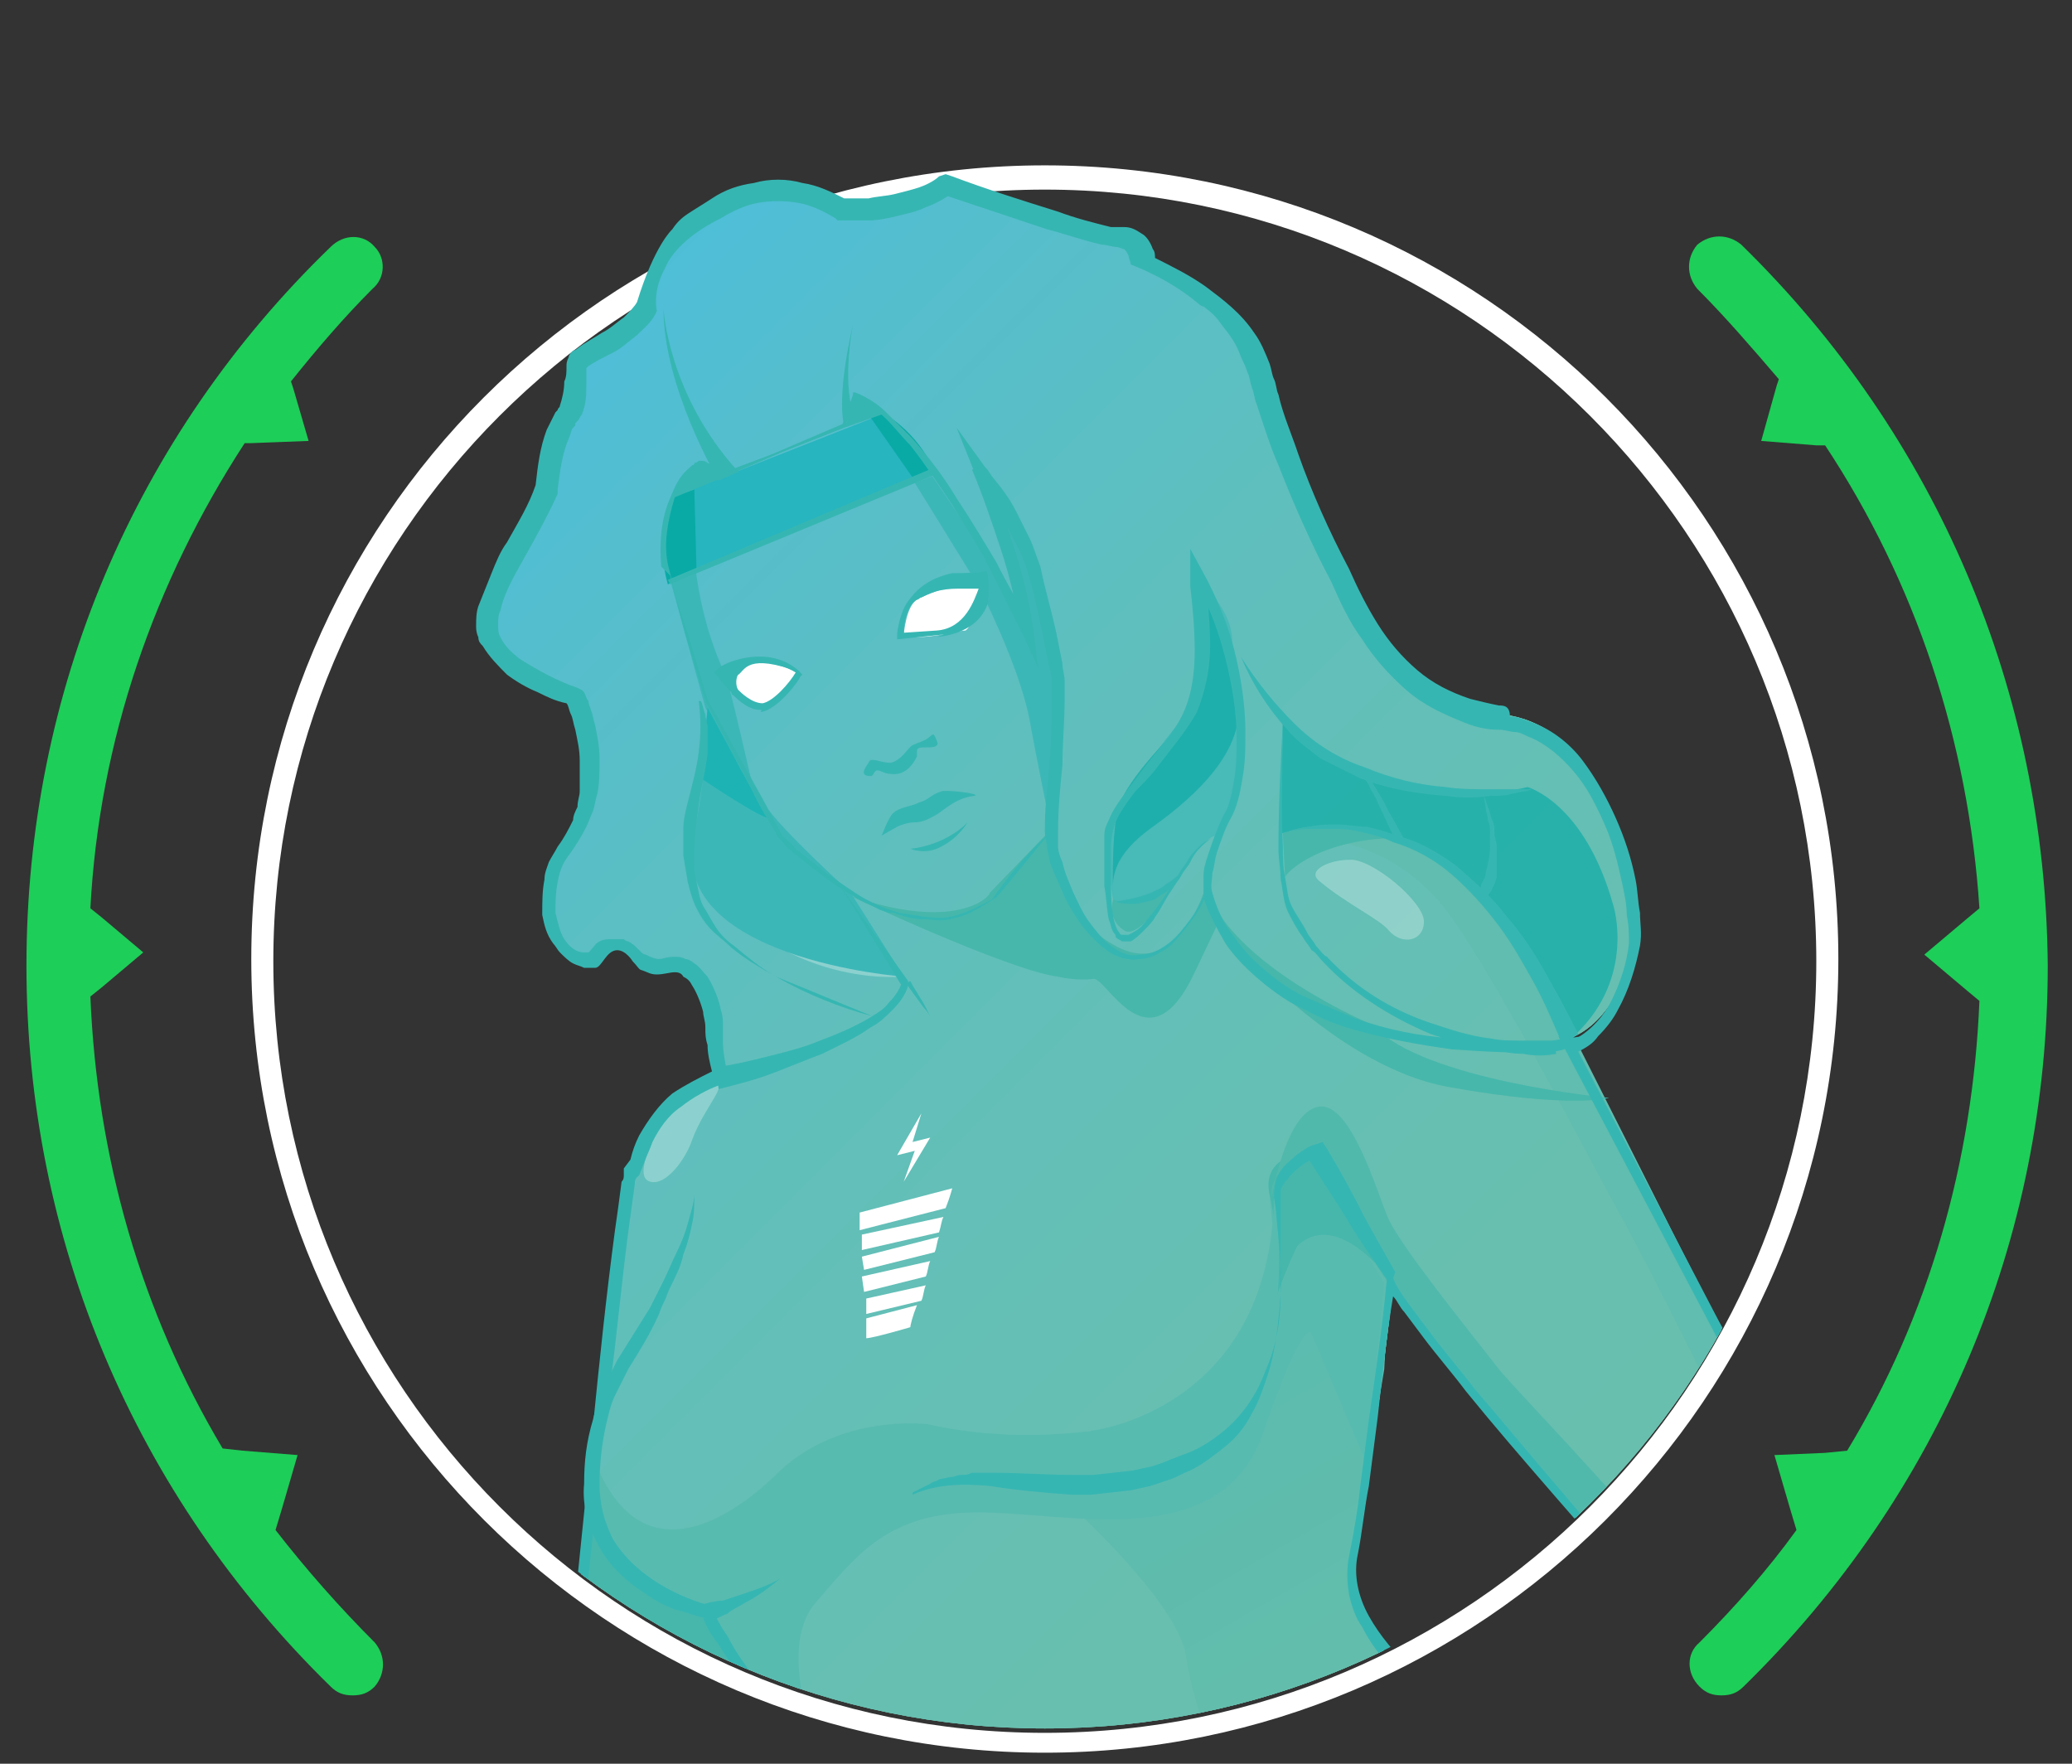 <?xml version="1.0" encoding="utf-8"?>
<!-- Generator: Adobe Illustrator 23.1.1, SVG Export Plug-In . SVG Version: 6.00 Build 0)  -->
<svg version="1.1" id="Capa_1" xmlns="http://www.w3.org/2000/svg" xmlns:xlink="http://www.w3.org/1999/xlink" x="0px" y="0px"
	 viewBox="0 0 94 80" style="enable-background:new 0 0 94 80;" xml:space="preserve">
<rect x="0" y="0" width="94" height="80" fill="#333333" stroke="none"/>
<style type="text/css">
	.st0{fill:#1DCE58;}
	.st1{fill:#FFFFFF;}
	.st2{clip-path:url(#SVGID_2_);}
	.st3{fill:#6DBFA8;}
	.st4{fill:url(#SVGID_3_);}
	.st5{fill:url(#SVGID_4_);}
	.st6{fill:#58BBB0;}
	.st7{fill:#47B7AB;}
	.st8{fill:#51B9AC;}
	.st9{fill:#6EC1B2;}
	.st10{fill:#46B6A1;}
	.st11{fill:#43B6A3;}
	.st12{opacity:0.28;fill:#FFFFFF;}
	.st13{fill:#60BDAF;}
	.st14{fill:#62BDB1;}
	.st15{fill:#36B6B2;}
	.st16{fill:#65BEAF;}
	.st17{fill:#6ABFB1;}
	.st18{fill:#5FBDAF;}
	.st19{opacity:0.38;fill:#FFFFFF;}
	.st20{fill:#3CB7B8;}
	.st21{fill:#27B5BF;}
	.st22{fill:#1DB3B4;}
	.st23{fill:#09AAA6;}
	.st24{opacity:0.67;fill:#09AAA6;}
	.st25{opacity:0.66;fill:#3CB7B8;}
	.st26{fill:#00A48D;}
</style>
<g>
	<g>
		<g>
			<g>
				<g>
					<path class="st0" d="M79,11.1c-0.6-0.5-1.4-0.5-2,0c-0.5,0.6-0.5,1.4,0,2c1.3,1.3,2.5,2.7,3.7,4.1l-0.1,0.3L79.9,20l2.5,0.2
						l0.4,0c4.1,6.2,6.5,13.4,7,21l-0.6,0.5l-1.9,1.6l1.9,1.6l0.6,0.5c-0.3,7.3-2.3,14.3-6,20.4l-1,0.1L80.5,66l0.7,2.4l0.3,1
						c-1.3,1.8-2.8,3.5-4.4,5.1c-0.6,0.5-0.6,1.4,0,2c0.3,0.3,0.6,0.4,1,0.4c0.4,0,0.7-0.1,1-0.4c8.9-8.7,13.8-20.3,13.8-32.7
						C92.8,31.4,87.9,19.8,79,11.1z"/>
				</g>
				<g>
					<path class="st0" d="M17,11.2c-0.5-0.6-1.4-0.6-2,0C6.1,19.8,1.2,31.4,1.2,43.8c0,12.4,4.9,24,13.8,32.7c0.3,0.3,0.6,0.4,1,0.4
						c0.4,0,0.7-0.1,1-0.4c0.5-0.6,0.5-1.4,0-2c-1.6-1.6-3.1-3.3-4.5-5.1l0.3-1l0.7-2.4l-2.5-0.2l-0.9-0.1c-3.7-6.2-5.7-13.2-6-20.5
						l0.5-0.4l1.9-1.6l-1.9-1.6l-0.5-0.4c0.4-7.6,2.9-14.8,7-21.1l0.3,0L14,20l-0.7-2.4l-0.1-0.3c1.2-1.5,2.4-2.9,3.7-4.2
						C17.5,12.6,17.5,11.7,17,11.2z"/>
				</g>
			</g>
		</g>
	</g>
	<g>
		<g>
			<path class="st1" d="M47.4,79.5c-19.8,0-36-16.1-36-36s16.1-36,36-36s36,16.1,36,36S67.2,79.5,47.4,79.5z M47.4,8.6
				c-19.3,0-35,15.7-35,35c0,19.3,15.7,35,35,35c19.3,0,35-15.7,35-35C82.4,24.3,66.7,8.6,47.4,8.6z"/>
		</g>
	</g>
	<g>
		<defs>
			<path id="SVGID_1_" d="M82.4,43.6c0,19.2-15.7,34.8-35,34.8s-35-15.6-35-34.8c0-8.4,0.9-17.6,2.3-25.3C18-0.1,38.6,4.2,49.5,4.2
				c3.6,0,19.3,2.3,22.6,3.4C86.3,12,82.4,28,82.4,43.6z"/>
		</defs>
		<clipPath id="SVGID_2_">
			<use xlink:href="#SVGID_1_"  style="overflow:visible;"/>
		</clipPath>
		<g class="st2">
			<g>
				<path class="st3" d="M1.7,102.2c0,0-2.5-0.7-3.1-0.7s-0.4-0.4-0.6-0.5s0.2-4.3,0.1-4.8c0-0.5,0.4-0.6,0.7-1
					c0.3-0.3,0.3-1.5,0.3-1.5s2.4-0.6,2.8-1.6c0,0,10.5-1.1,14.7-4s6.7-4.9,8.6-5.5c0,0,2.9-28.3,3.3-29.3c0.4-1,0.8-3.4,4-4.5
					c0,0-0.3-1.4-0.3-2.2s-0.3-2.1-1.1-2.6s-1,0.1-1.9-0.3S28.8,43,27.9,43c-0.9-0.1-0.5,0.7-1.4,0.5c-1-0.1-1.8-1.2-1.6-3.2
					s0.9-1.7,1.6-3.7c0.7-2-0.1-4.7-0.4-5.1c0,0-3.6-1.2-3.9-3c-0.3-1.9,1.8-4,2.7-6.4c0,0,0.2-2.3,0.8-3.2c0.6-1,0.2-2.3,0.6-2.6
					c0.4-0.3,2.5-1.3,3-2.4l0.4-2.2l1.2-1c0,0,2.9-3.8,7.2-1.2c0,0,3.3,0.1,4.7-1.2c0,0,6.2,2.2,7.6,2.3c1.4,0.1,1.2,1.4,1.2,1.4
					s4.5,1.6,5.4,4.9c0.8,3.2,2.5,6.8,3.5,8.8s2.5,6.2,7.6,6.7s6.2,8.4,6.1,9.9c-0.1,1.5-1.1,4.1-3,4.8L80,64l4.6-2.1
					c0,0,5.6-4.3,7.2-9.3l-3.1-2.9c0,0-0.5-2.7-1.1-3.8c-0.6-1.2,0.7-2.1,0.7-2.1l0.1-1c0,0,2-3.2,2.7-3.6c0.7-0.4,1.2,0.1,1.7,0.6
					c0,0,0.3,0.1,0.8,0.1c0.6-0.1,1.2,0.8,1.2,0.8s0.2,0.8,1,0.8c0.8,0.1,1,0.4,1.4,1c0.4,0.5,0.3,0.7,1,0.8
					c0.6,0.1,0.8,0.8,0.8,1.3c-0.1,0.5,0.1,6.3,0.1,6.3s-0.1,1.4-1,2.3c0,0-3.3,11.1-8.8,17.9c0,0-3.2,3.6-6.8,5
					c0,0-1.7,0.8-2.2,1.4c-0.6,0.6-2.1-0.3-2.1-0.3s-3-4.7-4.5-6s-9.6-10.9-10.5-12.8c0,0-1.2,10.1-1.7,12.4C61,73,63,75.5,65,77
					c2.1,1.5,4.2,2.5,4.2,2.5s8.7,2.1,11.8,7.1c3.2,5,4.2,13.1,2.1,18c0,0-1.5,2.8-5.1,4.6l2.5,4.9c0,0,1.5,0.3,2.3,1.8
					c0.8,1.5,2.3,3.3,3.5,3.7s5,0.6,6.5,2.1c1.4,1.4,3.2,4.6,3.6,6.1c0.4,1.5,0.8,7.2,0.8,7.2s3.3,2.5,4.1,5.8
					c0.8,3.3,2.3,7.3,3.6,9.1s3.2,3.4,4.8,3.8c1.7,0.4,2.1,1.5,2.1,1.5s1.7,0.3,2.9,1c1.2,0.7,2.5,2,2.9,3.2c0.4,1.2-0.3,3.8,1.4,7
					c1.7,3.2,3.4,6.1,3.6,6.7s0.3,3.6-0.7,6.7c-1,3-2.5,4.9-2.5,4.9l-2.8,0.8c0,0-3.6-1.8-4.3-3.7c-0.6-1.9-0.8-3.9-0.8-3.9
					s-0.6-0.7-0.8-1.4c-0.1-0.7-1.2-2.7-1.3-2.9s-5-9.9-5-9.9s-0.8-0.3-0.8-0.8s-0.5-1.3-0.6-1.5c-0.1-0.2-5.7-7.4-7.6-9
					c-1.9-1.6-10.5-7.8-12.8-12c0,0-4.3-2.9-5.6-4.4l-11.9-9c0,0-5,1.9-6.9,2.2s-7.8-1.4-9.2-1.4c-1.4,0-4.1,0.3-5,0.5
					c-0.8,0.2-3.1-1.1-3.9-1.8s-2.2-5.2-3.1-7.6c-0.9-2.4,1.1-5.6,1.1-5.6s4.4-7.9,9.2-13.7c0,0-2.6-4.5-3.5-6.9
					c-0.9-2.5-3.9-9-4.7-10.3c-0.8-1.3-4.1-4.2-4.1-4.2s-3.5,10.4-3.9,11c-0.3,0.5-0.5,1.9-0.6,2.4c-0.1,0.5-1.5,0.8-2,1
					s-17.3,5.4-17.3,5.4s-0.3,0.5-0.5,0.9c-0.2,0.3-1.2,1.6-1.2,1.6s-4-0.3-4.6-0.1s-0.8,0.5-1.2,0.8s-1.2,0-1.2,0L1.7,102.2z"/>
			</g>
			<g>
				<g>
					<path class="st3" d="M1.7,102.2c0,0-2.5-0.7-3.1-0.7s-0.4-0.4-0.6-0.5s0.2-4.3,0.1-4.8c0-0.5,0.4-0.6,0.7-1
						c0.3-0.3,0.3-1.5,0.3-1.5s2.4-0.6,2.8-1.6c0,0,10.5-1.1,14.7-4s6.7-4.9,8.6-5.5c0,0,2.9-28.3,3.3-29.3c0.4-1,0.8-3.4,4-4.5
						c0,0-0.3-1.4-0.3-2.2s-0.3-2.1-1.1-2.6s-1,0.1-1.9-0.3S28.8,43,27.9,43c-0.9-0.1-0.5,0.7-1.4,0.5c-1-0.1-1.8-1.2-1.6-3.2
						s0.9-1.7,1.6-3.7c0.7-2-0.1-4.7-0.4-5.1c0,0-3.6-1.2-3.9-3c-0.3-1.9,1.8-4,2.7-6.4c0,0,0.2-2.3,0.8-3.2c0.6-1,0.2-2.3,0.6-2.6
						c0.4-0.3,2.5-1.3,3-2.4l0.4-2.2l1.2-1c0,0,2.9-3.8,7.2-1.2c0,0,3.3,0.1,4.7-1.2c0,0,6.2,2.2,7.6,2.3c1.4,0.1,1.2,1.4,1.2,1.4
						s4.5,1.6,5.4,4.9c0.8,3.2,2.5,6.8,3.5,8.8s2.5,6.2,7.6,6.7s6.2,8.4,6.1,9.9c-0.1,1.5-1.1,4.1-3,4.8L80,64l4.6-2.1
						c0,0,5.6-4.3,7.2-9.3l-3.1-2.9c0,0-0.5-2.7-1.1-3.8c-0.6-1.2,0.7-2.1,0.7-2.1l0.1-1c0,0,2-3.2,2.7-3.6c0.7-0.4,1.2,0.1,1.7,0.6
						c0,0,0.3,0.1,0.8,0.1c0.6-0.1,1.2,0.8,1.2,0.8s0.2,0.8,1,0.8c0.8,0.1,1,0.4,1.4,1c0.4,0.5,0.3,0.7,1,0.8
						c0.6,0.1,0.8,0.8,0.8,1.3c-0.1,0.5,0.1,6.3,0.1,6.3s-0.1,1.4-1,2.3c0,0-3.3,11.1-8.8,17.9c0,0-3.2,3.6-6.8,5
						c0,0-1.7,0.8-2.2,1.4c-0.6,0.6-2.1-0.3-2.1-0.3s-3-4.7-4.5-6s-9.6-10.9-10.5-12.8c0,0-1.2,10.1-1.7,12.4C61,73,63,75.5,65,77
						c2.1,1.5,4.2,2.5,4.2,2.5s8.7,2.1,11.8,7.1c3.2,5,4.2,13.1,2.1,18c0,0-1.5,2.8-5.1,4.6l2.5,4.9c0,0,1.5,0.3,2.3,1.8
						c0.8,1.5,2.3,3.3,3.5,3.7s5,0.6,6.5,2.1c1.4,1.4,3.2,4.6,3.6,6.1c0.4,1.5,0.8,7.2,0.8,7.2s3.3,2.5,4.1,5.8
						c0.8,3.3,2.3,7.3,3.6,9.1s3.2,3.4,4.8,3.8c1.7,0.4,2.1,1.5,2.1,1.5s1.7,0.3,2.9,1c1.2,0.7,2.5,2,2.9,3.2c0.4,1.2-0.3,3.8,1.4,7
						c1.7,3.2,3.4,6.1,3.6,6.7s0.3,3.6-0.7,6.7c-1,3-2.5,4.9-2.5,4.9l-2.8,0.8c0,0-3.6-1.8-4.3-3.7c-0.6-1.9-0.8-3.9-0.8-3.9
						s-0.6-0.7-0.8-1.4c-0.1-0.7-1.2-2.7-1.3-2.9s-5-9.9-5-9.9s-0.8-0.3-0.8-0.8s-0.5-1.3-0.6-1.5c-0.1-0.2-5.7-7.4-7.6-9
						c-1.9-1.6-10.5-7.8-12.8-12c0,0-4.3-2.9-5.6-4.4l-11.9-9c0,0-5,1.9-6.9,2.2s-7.8-1.4-9.2-1.4c-1.4,0-4.1,0.3-5,0.5
						c-0.8,0.2-3.1-1.1-3.9-1.8s-2.2-5.2-3.1-7.6c-0.9-2.4,1.1-5.6,1.1-5.6s4.4-7.9,9.2-13.7c0,0-2.6-4.5-3.5-6.9
						c-0.9-2.5-3.9-9-4.7-10.3c-0.8-1.3-4.1-4.2-4.1-4.2s-3.5,10.4-3.9,11c-0.3,0.5-0.5,1.9-0.6,2.4c-0.1,0.5-1.5,0.8-2,1
						s-17.3,5.4-17.3,5.4s-0.3,0.5-0.5,0.9c-0.2,0.3-1.2,1.6-1.2,1.6s-4-0.3-4.6-0.1s-0.8,0.5-1.2,0.8s-1.2,0-1.2,0L1.7,102.2z"/>
				</g>
			</g>
			<g>
				<linearGradient id="SVGID_3_" gradientUnits="userSpaceOnUse" x1="8.716" y1="32.754" x2="140.084" y2="164.122">
					<stop  offset="0" style="stop-color:#4EBED8"/>
					<stop  offset="4.987431e-02" style="stop-color:#55BECD"/>
					<stop  offset="0.157" style="stop-color:#60BFBC"/>
					<stop  offset="0.291" style="stop-color:#67BFB1"/>
					<stop  offset="0.479" style="stop-color:#6CBFAA"/>
					<stop  offset="1" style="stop-color:#6DBFA8"/>
				</linearGradient>
				<path class="st4" d="M1.7,102.2c0,0-2.5-0.7-3.1-0.7s-0.4-0.4-0.6-0.5s0.2-4.3,0.1-4.8c0-0.5,0.4-0.6,0.7-1
					c0.3-0.3,0.3-1.5,0.3-1.5s2.4-0.6,2.8-1.6c0,0,10.5-1.1,14.7-4s6.7-4.9,8.6-5.5c0,0,2.9-28.3,3.3-29.3c0.4-1,0.8-3.4,4-4.5
					c0,0-0.3-1.4-0.3-2.2s-0.3-2.1-1.1-2.6s-1,0.1-1.9-0.3S28.8,43,27.9,43c-0.9-0.1-0.5,0.7-1.4,0.5c-1-0.1-1.8-1.2-1.6-3.2
					s0.9-1.7,1.6-3.7c0.7-2-0.1-4.7-0.4-5.1c0,0-3.6-1.2-3.9-3c-0.3-1.9,1.8-4,2.7-6.4c0,0,0.2-2.3,0.8-3.2c0.6-1,0.2-2.3,0.6-2.6
					c0.4-0.3,2.5-1.3,3-2.4l0.4-2.2l1.2-1c0,0,2.9-3.8,7.2-1.2c0,0,3.3,0.1,4.7-1.2c0,0,6.2,2.2,7.6,2.3c1.4,0.1,1.2,1.4,1.2,1.4
					s4.5,1.6,5.4,4.9c0.8,3.2,2.5,6.8,3.5,8.8s2.5,6.2,7.6,6.7s6.2,8.4,6.1,9.9c-0.1,1.5-1.1,4.1-3,4.8L80,64l4.6-2.1
					c0,0,5.6-4.3,7.2-9.3l-3.1-2.9c0,0-0.5-2.7-1.1-3.8c-0.6-1.2,0.7-2.1,0.7-2.1l0.1-1c0,0,2-3.2,2.7-3.6c0.7-0.4,1.2,0.1,1.7,0.6
					c0,0,0.3,0.1,0.8,0.1c0.6-0.1,1.2,0.8,1.2,0.8s0.2,0.8,1,0.8c0.8,0.1,1,0.4,1.4,1c0.4,0.5,0.3,0.7,1,0.8
					c0.6,0.1,0.8,0.8,0.8,1.3c-0.1,0.5,0.1,6.3,0.1,6.3s-0.1,1.4-1,2.3c0,0-3.3,11.1-8.8,17.9c0,0-3.2,3.6-6.8,5
					c0,0-1.7,0.8-2.2,1.4c-0.6,0.6-2.1-0.3-2.1-0.3s-3-4.7-4.5-6s-9.6-10.9-10.5-12.8c0,0-1.2,10.1-1.7,12.4C61,73,63,75.5,65,77
					c2.1,1.5,4.2,2.5,4.2,2.5s8.7,2.1,11.8,7.1c3.2,5,4.2,13.1,2.1,18c0,0-1.5,2.8-5.1,4.6l2.5,4.9c0,0,1.5,0.3,2.3,1.8
					c0.8,1.5,2.3,3.3,3.5,3.7s5,0.6,6.5,2.1c1.4,1.4,3.2,4.6,3.6,6.1c0.4,1.5,0.8,7.2,0.8,7.2s3.3,2.5,4.1,5.8
					c0.8,3.3,2.3,7.3,3.6,9.1s3.2,3.4,4.8,3.8c1.7,0.4,2.1,1.5,2.1,1.5s1.7,0.3,2.9,1c1.2,0.7,2.5,2,2.9,3.2c0.4,1.2-0.3,3.8,1.4,7
					c1.7,3.2,3.4,6.1,3.6,6.7s0.3,3.6-0.7,6.7c-1,3-2.5,4.9-2.5,4.9l-2.8,0.8c0,0-3.6-1.8-4.3-3.7c-0.6-1.9-0.8-3.9-0.8-3.9
					s-0.6-0.7-0.8-1.4c-0.1-0.7-1.2-2.7-1.3-2.9s-5-9.9-5-9.9s-0.8-0.3-0.8-0.8s-0.5-1.3-0.6-1.5c-0.1-0.2-5.7-7.4-7.6-9
					c-1.9-1.6-10.5-7.8-12.8-12c0,0-4.3-2.9-5.6-4.4l-11.9-9c0,0-5,1.9-6.9,2.2s-7.8-1.4-9.2-1.4c-1.4,0-4.1,0.3-5,0.5
					c-0.8,0.2-3.1-1.1-3.9-1.8s-2.2-5.2-3.1-7.6c-0.9-2.4,1.1-5.6,1.1-5.6s4.4-7.9,9.2-13.7c0,0-2.6-4.5-3.5-6.9
					c-0.9-2.5-3.9-9-4.7-10.3c-0.8-1.3-4.1-4.2-4.1-4.2s-3.5,10.4-3.9,11c-0.3,0.5-0.5,1.9-0.6,2.4c-0.1,0.5-1.5,0.8-2,1
					s-17.3,5.4-17.3,5.4s-0.3,0.5-0.5,0.9c-0.2,0.3-1.2,1.6-1.2,1.6s-4-0.3-4.6-0.1s-0.8,0.5-1.2,0.8s-1.2,0-1.2,0L1.7,102.2z"/>
			</g>
			<path class="st1" d="M41,28.8c0,0,0.1-1.3,0.6-1.6s1.8-0.7,1.8-0.7l1,0.2c0,0,0.2,0.6,0,0.8c-0.2,0.2-0.3,0.9-0.6,1.1
				C43.4,28.6,41.8,29.1,41,28.8z"/>
			<path class="st1" d="M32.9,30.6c0,0,0.6,1.9,1.9,1.3s1.3-1.4,1.3-1.4S34.4,29.3,32.9,30.6z"/>
			<linearGradient id="SVGID_4_" gradientUnits="userSpaceOnUse" x1="52.355" y1="57.382" x2="69.717" y2="87.454">
				<stop  offset="0" style="stop-color:#58BBB0"/>
				<stop  offset="0.536" style="stop-color:#62BDAC"/>
				<stop  offset="0.96" style="stop-color:#6DBFA8"/>
			</linearGradient>
			<path class="st5" d="M48.8,68.5c0,0,4.6,4.2,5,6.6c0.4,2.4,1.5,6.2,4,7.3c2.1,0.9,3.6,4.5,3.6,4.5l1.6,2.7c0,0,2.4-0.7,4.4-0.7
				c0,0-4.2-4-5.5-7c-1.3-2.9,7.5-2.2,7.5-2.2s-8.9-3.8-8.1-8.6l1.5-9l0.2-4l-2.7-4.7l-2.5,0.8c0,0,1.5,9.7-4.7,12.3L48.8,68.5z"/>
			<path class="st6" d="M37.3,79.8c0,0-2.2-4.9-0.3-7.1s3.3-4.1,7.4-4.1s11,1.9,12.9-3.6s2.2-4.5,2.2-4.5l2.5,5.9l0.8-8.2l-3.6-5.8
				c0,0-1.7,0.8-1.6,1.9c0.1,1.2,1,6.7-1.9,10.3c-3,3.6-7.4,2.7-7.4,2.7S44,66.6,43,67c-1,0.3-2.3,0.7-2.9,1.1
				c-3.8,2.7-7.2,3.5-7.7,3.6c-0.5,0.1-2.4,0.5-2.4,0.5s1.1,0.4,1.9,1.4c1.5,1.6,3.1,4.3,3.9,5.1L37.3,79.8z"/>
			<path class="st7" d="M57.7,59.4c0.2-0.5,1.7-5.3,3.1-4.8l-1.6-2.3c0,0-2,0.1-1.6,1.9C58.1,56.1,57.7,59.4,57.7,59.4z"/>
			<path class="st7" d="M58.3,57.3c0,0,1.2-2.9,4.1,0l-2.2-3.8L58.3,57.3z"/>
			<path class="st8" d="M57.7,54.3c0,0,0.6-3.8,2.1-4.1c1.5-0.3,2.7,4,3.2,5.1c0.6,1.3,3.6,5,5,6.8c0.7,0.9,8.2,8.6,9.3,10.8
				c1.1,2.2,1.4,3.7,2.9,3.2c1.5-0.5,9.2-5.6,13.6-14.5c0,0,2.6-5.4,2.6-7.3c0,0-1.7-0.4-2.3-1s-1.8,0-1.8,0l-3.6-3.3
				c0,0-0.8-3.3-1.2-4.1c-0.4-0.8,0-1.6,0.4-1.8c0.4-0.1,0.4-0.8,0.6-1.4c0.1-0.5,2.5-3.3,2.5-3.3s0.3-0.3,1.1,0.1
				c0.8,0.4,1.4,0,1.9,0.4s0.7,1.5,1.2,1.5s1.1,0,1.5,0.5c0.4,0.5,0.7,1.2,1.4,1.4s0.7,0.8,0.7,1.6c0,0.8,0.1,5.1,0.1,5.1
				s-0.1,2.2-1,2.9l-1,3.2c0,0-4.3,11.5-8.7,15.9c0,0-3.7,2.6-5.6,3.7s-2.9,1.9-2.9,1.9L78,77.2c0,0-1.8-3.4-3-4.7
				c-1.2-1.2-5.6-6.2-5.6-6.2S64,60,62.4,57.3c-1.6-2.7-3.1-4.9-3.1-4.9S57.5,53,57.7,54.3z"/>
			<path class="st8" d="M92.3,53.2c0,0-0.4,1.1-1.2,2.7c-1.2,2.3-3.7,5.2-7.2,7.5c-4.8,3.1-4.8,7.1-4.8,7.1s-1.4,4.4,4.4,3.8
				l-3.7,3.3L75,72.5c0,0-0.8-2.2,1.1-3.6s2.3-3.3,2.6-3.7c0.3-0.4,1.7-1.6,1.7-1.6s3.9-1,5.6-2.9l2.5-2.4l2-2.8l1.4-3.4L92.3,53.2z
				"/>
			<path class="st9" d="M92.5,52c0,0,0.6-1.2,0.6-1.9s-0.6-1.6-0.9-1.7c-0.3-0.1-1.2-1.1-1.2-1.1L90,46.6c0,0-1.7-0.2-1.9,0
				s1.8,1.6,2.1,2.3C90.4,49.5,92.5,52,92.5,52z"/>
			<path class="st10" d="M91.9,52.7c0,0,1-1.1,0.9-1.7c-0.1-0.4-0.9-0.6-1.4-0.9c-0.5-0.3-0.6-0.2-1-1c-0.4-0.8-1.3-2.5-2.4-2.5
				c0,0,0.5,2.1,0.9,2.9C89.3,50.3,91.1,51.8,91.9,52.7z"/>
			<path class="st11" d="M88,46.6c-0.3-0.4-0.9-1.7-0.4-1.6s2.9,0.7,3.2,0.8c0.3,0.1,0.6,0.2,1,0c0.4-0.1,1,0.2,0.7,0.6
				c-0.2,0.4-0.8,0.8-1.4,0.5C89.3,46.3,88,46.6,88,46.6z"/>
			<path class="st9" d="M94.5,50.2c0,0,1.1,1.9,1.9,2.1s1.7-0.3,1.7-1s-0.1-3.4-0.1-4c0.1-0.5-0.1-0.8-0.5-0.8l-0.8,0.7
				c0,0-0.1,3.3-1.1,3.2c0,0-0.5-0.1-0.7-0.6C95,49.8,95.1,50.2,94.5,50.2z"/>
			<path class="st9" d="M96.6,47.3c0,0-0.1-1-1-1.3c-0.8-0.3-0.6-0.2-0.9-0.4c-0.3-0.3-2.2-0.4-2.4-1.1c0,0-1.7-0.2-1.7-0.9
				c0,0-2.4-0.3-2.1-1c0.3-0.7,2.5-3.3,2.5-3.3s0.3-0.6,1.1,0.1c0.8,0.7,1.9,0.4,1.9,0.4s0.2,1,0.7,1.5c0.5,0.6,0.8,0.1,1.4,0.5
				s0.5,0.3,0.8,1c0.3,0.6,0.5,0.6,0.5,0.6s1.2,0.2,1.2,0.7S98,46,97.6,46.5C96.8,47.1,96.6,47.3,96.6,47.3z"/>
			<path class="st12" d="M46.1,118.7c-0.6-1.8-1.7-6.5,6.6-17.7s14.6-12.1,14.6-12.1S42.4,96,39.9,116.9c0,0-0.6,1.8,0,2.7
				C40.4,120.4,46.1,118.7,46.1,118.7z"/>
			<path class="st13" d="M78.7,65.3c0,0-3.7-7.5-5.2-10.2s-6.2-11.9-8.2-14.2c-2.9-3.4-7.2-3-7.2-3l0,0c0,0,2.2-0.9,4.6-0.2
				c2.4,0.7,5,2.9,5.5,4c0.6,1.1,3.5,5.9,3.5,5.9l5.9,11.7l2.6,4.5L78.7,65.3z"/>
			<path class="st7" d="M38.5,40.6c0,0,7.2,3.4,9.5,3.7c0,0,0.8,0.2,1.6,0.1c0.6-0.1,2.5,4.2,4.6-0.3l1-2.1c0,0,5,6.3,10.5,7.3
				c5.5,1,7.3,0.5,7.3,0.5s-8.5-0.8-10.7-3.3c0,0-6.5-2.7-7.6-6.3c0,0-1.2,4.3-4.1,2.7c-2.9-1.5-2.8-5.4-2.8-5.4l-2.9,3
				C44.9,40.7,43.3,42.3,38.5,40.6z"/>
			<path class="st14" d="M37.3,79.8c0,0,2.8,1.7,3.9,2.5s4.4,8,4.4,8l5,6.8L49.3,98c0,0-2.4-3.7-3.3-4.4c-0.9-0.7,2,4.9,2,4.9
				l-0.7,1.3l-2-4.4l-3.9-9.1C41.4,86.3,38.7,81.2,37.3,79.8z"/>
			<path class="st15" d="M51.7,90c-0.6,0.4-1.4-2.2-1.5-2.6C50,87,52.3,89.5,51.7,90z"/>
			<path class="st7" d="M26.4,72.6l9.5,6.1L34.6,77c0,0-1.9-3-2.5-3.8c0,0-5-1.3-5.4-4.8L26.4,72.6z"/>
			<path class="st6" d="M56.8,63c0,0-7.2,3.3-14.7,1.6c0,0-3.9-0.5-6.7,2.1c-2.2,2.2-6.3,4.9-8.4-0.4c0,0-0.3,3.7,1.3,4.8
				s2.6,3.1,6.4,0.9s6.4-3.8,6.4-3.8s3.2-1.3,7.1-0.9C54.5,67.9,56.8,63,56.8,63z"/>
			<path class="st6" d="M49.5,64.9c0,0,8.1-0.9,8.3-10.6c0,0,1.2,6.3-1.9,10.3c-3.1,4-7,1.4-7,1.4L49.5,64.9z"/>
			<path class="st13" d="M51.9,117.1c0,0,0.6-3.8,5-6.9s10.7-4.3,17.1-7.1c6.1-2.7,11-3.6,9.1-12.3c0,0,5.5,12.6-5.2,18.4
				c0,0-8,3.6-11.6,4.1l-3.6,0.8C62.6,114.1,55.2,111.1,51.9,117.1z"/>
			<path class="st16" d="M69.1,88.7c0,0-17.4,4.8-24.2,19.8c0,0-2.8,5.3-3.1,7.5c-0.4,2.2-0.4,4,0.9,3.1c1.3-0.9,1.8-3.1,2.8-2.2
				s2.4,8.4,5,8.6c2.6,0.2,6.1,1.1,7.2,1.6c1.1,0.5,12.3-4.8,20.4,0.9c0,0-8.3-3.7-16.5,0.4c0,0-6.1,1.6-9.5-0.4
				c0,0-6.1-0.5-6.6,0.2c0,0-3.7-0.9-4.8-1.6c-1.1-0.7-2.9-7.3-2.9-7.3s-1.1-2.6,0.2-4.4c1.3-1.8,5.3-8.8,6.4-10.2s2.4-3.5,3.1-4.8
				C48,98.5,58.3,89.4,69.1,88.7z"/>
			<path class="st9" d="M45.5,124.2c-1.7-1.4-2.9-3.1-3.3-2.9s0.2,3.8,0.9,4.2C43.8,125.8,46.4,124.9,45.5,124.2z"/>
			<path class="st17" d="M69.5,125.9c0,0,5-0.3,7.7,0.3c2.8,0.5,4.4,2.2,4.1-0.5c-0.3-2.7-3-4.9-1.1-4.9s4.7,4,6.9,5.2
				c3,1.6,4.4,2.2,5.2,3.8c0.8,1.6,2.2-4.1,3.9-1.9l1.1,7.4l-2.8,1.1c0,0-3.3-3-4.7-3.6S77.9,128,77.9,128S72,125.1,69.5,125.9z"/>
			<path class="st16" d="M70.2,117.8L72,118c0,0,1.3,0.9,2,1c0.7,0.1,1.6-0.4,1.9,1.1c0,0,0.3,1.3-1.3,0.3s-3.6-1.7-3.6-1.7
				S69.3,117.9,70.2,117.8z"/>
			<path class="st16" d="M51.9,117.1c0,0,3-2.6,7-2.6c4.6,0,12.1,4.2,12.1,4.2l-0.9-1c0,0-6.3-2.4-7.5-3.7
				C62.6,114.1,55.6,111.1,51.9,117.1z"/>
			<path class="st16" d="M72.8,119c0,0,1.9-1.8,3-2.3c1.1-0.5,5.4-1.9,6.5-1c0,0-1.4-1.6-1.9-1.6s-5.4,1-5.4,1l-3,3L72.8,119z"/>
			<path class="st18" d="M70.4,112.3l2.6,4.2c0,0-1.1,2-3.9,0.9s-6.5-3.3-6.5-3.3L70.4,112.3z"/>
			<path class="st16" d="M119,178.5c-0.6-0.7-0.4-3.3-1.1-4.2c-0.7-0.9-7.4-8.1-8-10c-0.6-1.8,0.5-3.3-1.5-4.2
				c-2-0.9-3.5-1.3-6.1-5.9c-2.6-4.6-11.2-12.5-13.3-14.9c-0.7-0.8-1.3-1.6-1.8-2.3c-0.2-0.3-0.7-0.3-0.8,0.1
				c-0.4,1.1-0.8,2.4-1.1,1.8c-0.5-0.9-1.3-2.3-1.6-3.7c-0.1-0.4,0-1.6,0-1.8c0.1-0.4-0.1-0.9-0.4-1.2l-3.1-3.2
				c-9.5-3.8-14.7-1.8-14.7-1.8l11,8.6l5.7,4.6l3.5,4.2c0,0,7.2,6.6,9.9,8c2.8,1.5,7.5,8.4,7.5,8.4l0.7,2.2l2.2,2.6l4,8.4l1.3,3.7
				c0,0,1.3,2.7,1.7,4.2c0.4,1.5,2.2,2.7,2.2,2.7l2.6-0.7c0,0,0.2,0,0.9-0.9C119.6,182.1,119.6,179.2,119,178.5z"/>
			<path class="st18" d="M67.7,114.6c0.6-0.1,8.6-3.7,10.6-4.8l-0.5-0.7L67.2,113L67.7,114.6z"/>
			<path class="st12" d="M31.4,51.7c0.6-1.6,1.7-2.5,1-2.7c-0.7-0.1-2.5,1.3-2.7,2.2c-0.2,0.9-0.9,2.2-0.2,2.4
				C30.2,53.8,31.1,52.6,31.4,51.7z"/>
			<path class="st12" d="M64.6,41.8c0,0.9-1,1.1-1.6,0.4c-0.4-0.5-1.9-1.2-3.1-2.2c-0.7-0.5,0.4-1,1.3-1
				C62.2,38.9,64.6,40.9,64.6,41.8z"/>
			<path class="st19" d="M93.7,138.6c1.5,2.3,2.4,4.2,2,4.6c-0.4,0.3-1.7-1.2-3.5-3.3c-1.8-2.1-3.1-3-2.5-4.5
				C90.2,134.2,92,136,93.7,138.6z"/>
			<path class="st12" d="M71,99.4c-2.1,0.8-3.7,1.2-3.9,0.9s1.2-1.2,3.1-2.2c1.9-1.1,2.8-2,3.9-1.2C75,97.4,73.4,98.5,71,99.4z"/>
			<path class="st7" d="M32.8,75.9c0,0-1.3,9.1-2.3,12.8c0,0-0.7,2.3-5,3.3l-13.8,4.4c0,0,0.2,1.1,0,1.5l18.7-5.8
				c0,0,0.3-1.1,0.6-2.1c0.3-1,1.1-2.2,1.1-2.2l3.2-9.7L32.8,75.9z"/>
			<path class="st12" d="M31.5,37.8c0,0,2,3.8,8.6,5.5l0.8,1c0,0-6.1,0.6-9.6-5.4L31.5,37.8z"/>
			<path class="st20" d="M41,44.3c0,0-10.9-0.8-9.5-6.5c0,0,0.7-3.8,0.6-5.1c0,0,1.8,2.7,2.6,3.8c0.7,1.1,3.9,4,3.9,4L41,44.3z"/>
			<path class="st21" d="M30.3,26.5c0,0-0.4-2,0.3-4l9.4-3.7c0,0,1.7,1.1,2.4,2.7L30.3,26.5z"/>
			<path class="st20" d="M31.5,21.9c0,0-0.6,4.4,1.4,8.7c0.2,0.4,1.3,5.3,1.3,5.3l-2.2-3.8l-1.9-6.9l0.4-2.7L31.5,21.9z"/>
			<path class="st15" d="M30.5,22.5c0,0,0.7-1.5,1.2-1.4c0.5,0,0.9,0.5,0.9,0.5L30.5,22.5z"/>
			<path class="st15" d="M38.4,19.2l0.4-1.2c0,0,0.9,0.4,1.1,0.7L38.4,19.2z"/>
			<path class="st22" d="M32.1,32.1l-0.3,3.2c0,0,2.2,1.5,3,1.8L32.1,32.1z"/>
			<path class="st20" d="M47.7,37.7c0,0-0.7-3.4-1-5.1c-0.5-2.5-2.3-6-2.3-6l-2.9-4.7l0.8-0.3c0,0,3.7,5.4,4.1,6.4
				c0,0-0.3-3.2-1.4-5.6c0,0,1.2,1,1.5,2.1c0.3,1.1,1.2,3.8,1.2,4.3s0.5,3.4,0.3,4.1C48,33.6,47.7,37.7,47.7,37.7z"/>
			<path class="st23" d="M41.5,21.8l-2.1-3l0.6-0.1c0,0,1.6,0.8,2.4,2.7L41.5,21.8z"/>
			<path class="st24" d="M58.1,37.8l0.1-5.2c0,0,0.9,1.4,3.4,2.3c2.8,1,4.3,1.6,7.7,0.8c0,0,2.6,0.7,3.9,5.4c0,0,1,3.2-1.7,5.8
				c0,0-2.1-5.8-8-8.9c-0.5-0.3-2.9-0.5-3.5-0.5L58.1,37.8z"/>
			<path class="st25" d="M50.5,40.8c0,0-0.6-2.9,0.1-4c0.7-1.1,1.4-2.1,2.3-3.3c1-1.2,1.5-1.8,1.7-3.4c0.1-1.6-0.1-3.6-0.1-3.6
				s1.4,1.1,1.4,2.6c0,1.5,0.8,4.7,0.3,6.2c-0.6,1.5-1,2.6-1,2.6s-0.6-0.1-1.8,2.1C53.4,40,51.3,41.4,50.5,40.8z"/>
			<path class="st24" d="M50.5,40.8c0-0.7-0.3-1.8,1.8-3.3c2.1-1.5,4-3.4,3.9-5.5c0,0-0.3-3.4-1.7-5.5c0,0,0.7,5.2-1.5,7
				c0,0-2.1,2.1-2.3,3.3C50.4,38.1,50.5,40.8,50.5,40.8z"/>
			<path class="st23" d="M30.3,26.5l1.3-0.6l-0.1-3.7l-0.9,0.3C30.5,22.5,29.7,24.5,30.3,26.5z"/>
			<path class="st15" d="M32.6,21.8c0,0-2.5-4.2-2.5-7.8c0,0,0.2,3.9,3.4,7.4L32.6,21.8z"/>
			<path class="st15" d="M38.3,19.3c0,0-0.4-1.1,0.4-4.6c0,0-0.5,2.5,0,4L38.3,19.3z"/>
			<path class="st11" d="M88.8,46.8c-0.1-0.1-0.3-0.2,0-0.3c0.3-0.1,0.5-0.3,0.2-0.4c-0.3-0.1-0.7,0-0.8,0c-0.1,0.1-0.4,0.2-0.2,0.5
				S88.8,46.8,88.8,46.8z"/>
			<path class="st7" d="M7.2,98.2c0,0,1.3,0.1,1.5-1.1c0,0-0.6,0.7-1-0.2c-0.4-0.9-1-1.5-1-0.9c0,0.6,0,0.6-0.4,0s-0.8-1.6-0.8-1.6
				s0.1,1.1-0.3,1.8c-0.3,0.5-1,0.7-0.7,0.8c0.3,0.1,1.3,1.2,1.3,1.2L7.2,98.2z"/>
			<path class="st26" d="M6.5,98.2c0,0-1-1.1-1.1-1.1s0.5-0.8,0.5-0.8s0.4,0.3,0.9,0.8s0.6,1,0.6,1L6.5,98.2z"/>
			<path class="st7" d="M2.7,100.9c0,0,1.3,0.1,1.3-0.2c0-0.3-1.2-1.5-1.2-1.5s-0.7-0.6-0.6-1.4c0-0.4,0.4-3.1,0.5-3.6
				s0.1,1.1,0,1.7s-0.3,2-0.1,2.2c0.2,0.2,0.3,0.7,0.8,1c0.5,0.4,1.4,1.2,1.4,1.2l0.1,0.3c0,0-0.8,0.9-2,0.5L2.7,100.9z"/>
			<path class="st7" d="M1.1,94.8c0,0-0.4,2.8-0.4,3.8c0,0.2-0.1,0.8,0.1,1.2c0.2,0.3,1.3,1.3,1.3,1.3s0.3,0.1-0.5,0.8l0.1,0.3
				l1.3-1.1l-1.7-1.7c0,0-0.1-1.5-0.1-1.6S1.1,94.8,1.1,94.8z"/>
			<path class="st7" d="M0.3,101.8c0,0-0.5-0.4-0.9-0.8c-0.4-0.4-0.6-0.7-0.6-1c0-0.3,0.4-4.9,0.4-5.1s0.1,0.7,0.1,0.7
				s0.2,4.1,0.2,4.2c0,0.1-0.2,0.4,0.2,0.7c0.4,0.3,0.7,0.5,0.8,0.6s1.1,1.1,1.1,1.1L0.3,101.8z"/>
			<path class="st7" d="M4.8,100.2c0,0,0.4-0.3,1.1-0.5c0.5-0.1,3.1,0.1,3.3,0c0.2,0,2-1.9,2-1.9s0.5-0.5,0.7-0.9l0,0.9l-1.7,2.5
				c0,0-3.9-0.3-4.3-0.2s-0.9,0.4-0.9,0.4L4.8,100.2z"/>
			<path class="st7" d="M58.3,39.8c0-0.2,1.6-1.8,5.3-1.8c0,0-3.2-1.1-5.4-0.2L58.3,39.8z"/>
			<path class="st7" d="M50.5,40.8c0,0,1.1,0.5,2.9-0.8c0,0-1.7,2.7-2.4,2.2C50.2,41.7,50.5,40.8,50.5,40.8z"/>
			<polygon class="st1" points="41.8,50.5 40.7,52.4 41.5,52.2 41,53.6 42.2,51.6 41.4,51.8 			"/>
			<g>
				<path class="st1" d="M39.2,58.6l2.8-0.7c0.1-0.2,0.1-0.5,0.2-0.7l-3.1,0.7L39.2,58.6z"/>
				<path class="st1" d="M39.2,57.6l3.2-0.8c0.1-0.2,0.1-0.5,0.2-0.7L39.1,57L39.2,57.6z"/>
				<path class="st1" d="M39.3,59.6l2.5-0.6c0.1-0.2,0.1-0.5,0.2-0.7l-2.7,0.6L39.3,59.6z"/>
				<path class="st1" d="M42.9,54.8c0.2-0.5,0.3-0.9,0.3-0.9L39,55l0,0.8L42.9,54.8z"/>
				<path class="st1" d="M39.1,56.7l3.5-0.8c0.1-0.3,0.1-0.5,0.2-0.7L39.1,56L39.1,56.7z"/>
				<path class="st1" d="M39.3,59.8l0,0.9c0.3,0,2-0.5,2-0.5c0-0.1,0.1-0.5,0.3-1L39.3,59.8z"/>
			</g>
			<path class="st15" d="M63.1,58.3c-0.7-1-1.4-2-2-3c-0.6-1-1.3-2-1.9-3l0.5,0.2c-0.5,0.2-1,0.6-1.3,1c-0.2,0.2-0.3,0.4-0.3,0.6
				c0,0.3,0,0.6,0,0.9c0,1.2,0,2.5,0,3.7c-0.1,1.2-0.2,2.5-0.6,3.7c-0.2,0.6-0.4,1.2-0.7,1.7c-0.3,0.6-0.7,1.1-1.2,1.5
				c-0.5,0.4-1,0.8-1.6,1.1c-0.3,0.1-0.6,0.3-0.9,0.4c-0.3,0.1-0.6,0.2-0.9,0.3l-0.9,0.2l-0.9,0.1l-0.9,0.1c-0.3,0-0.6,0-0.9,0
				c-1.3-0.1-2.5-0.2-3.7-0.4c-1.2-0.1-2.4-0.1-3.5,0.4l0-0.1l0.4-0.2l0.2-0.1l0.2-0.1c0.1-0.1,0.3-0.1,0.4-0.2l0.5-0.1
				c0.2,0,0.3-0.1,0.5-0.1c0.2,0,0.3,0,0.5-0.1c0.3,0,0.6,0,0.9,0c1.2,0,2.5,0.1,3.7,0.1l0.9,0l0.9-0.1l0.9-0.1l0.9-0.2
				c0.3-0.1,0.6-0.2,0.8-0.3c0.3-0.1,0.5-0.2,0.8-0.3c0.5-0.2,1-0.5,1.5-0.9c0.9-0.7,1.6-1.7,2-2.8c0.5-1.1,0.7-2.3,0.7-3.5
				c0.1-1.2-0.1-2.4-0.2-3.6c0-0.3-0.1-0.6-0.1-0.9c0-0.4,0.1-0.8,0.3-1.1c0.2-0.3,0.5-0.5,0.7-0.7c0.3-0.2,0.5-0.4,0.9-0.5l0.3-0.1
				l0.2,0.3c0.6,1,1.2,2.1,1.7,3.1c0.6,1.1,1.4,2.5,1.4,2.5L63.1,58.3z"/>
			<path class="st15" d="M70.9,47.4c-0.4-0.9-0.8-1.9-1.3-2.8c-0.5-0.9-1-1.8-1.6-2.6c-0.6-0.8-1.3-1.6-2.1-2.3
				c-0.8-0.7-1.7-1.2-2.7-1.5l0,0l0,0c-0.4-0.2-0.8-0.3-1.2-0.4c-0.4-0.1-0.8-0.2-1.3-0.2c-0.4,0-0.9,0-1.3,0
				c-0.4,0-0.9,0.1-1.3,0.2c0.4-0.1,0.8-0.2,1.3-0.3c0.4-0.1,0.9-0.1,1.3-0.1c0.4,0,0.9,0.1,1.3,0.1c0.4,0.1,0.9,0.2,1.3,0.4l0,0
				c1,0.2,2,0.8,2.8,1.4c0.8,0.7,1.6,1.4,2.2,2.2c0.7,0.8,1.3,1.7,1.8,2.6c0.5,0.9,1,1.8,1.5,2.8L70.9,47.4z"/>
			<path class="st15" d="M66.9,40.5c0,0,0.1-0.1,0.2-0.2c0.1-0.1,0.1-0.1,0.1-0.2c0.1-0.2,0.2-0.3,0.2-0.5c0.1-0.4,0.2-0.8,0.2-1.2
				c0-0.2,0-0.4,0-0.6c0-0.2,0-0.4-0.1-0.6c0-0.2-0.1-0.4-0.1-0.6l-0.1-0.6l0.2,0.6c0.1,0.2,0.1,0.4,0.2,0.6
				c0.1,0.2,0.1,0.4,0.1,0.6c0,0.2,0.1,0.4,0.1,0.6c0,0.4,0,0.8,0,1.3c0,0.2-0.1,0.4-0.2,0.6c0,0.1-0.1,0.2-0.2,0.3
				c-0.1,0.1-0.1,0.2-0.2,0.3L66.9,40.5z"/>
			<path class="st15" d="M69.6,35.8c-0.2,0-0.3,0.1-0.5,0.1L68.6,36c-0.3,0.1-0.7,0.1-1,0.1c-0.7,0.1-1.3,0.1-2,0
				c-1.3-0.1-2.6-0.3-3.9-0.8c-0.6-0.3-1.2-0.6-1.8-0.9c-0.5-0.4-1.1-0.8-1.5-1.3c-0.9-1-1.6-2.1-2.1-3.3c0.7,1.1,1.5,2.1,2.4,3
				c0.9,0.9,2,1.6,3.2,2c1.2,0.5,2.4,0.8,3.7,0.9c0.6,0.1,1.3,0.1,1.9,0.1c0.3,0,0.6,0,1,0C68.9,35.8,69.3,35.8,69.6,35.8z"/>
			<path class="st15" d="M58.2,32.7c0,1.9-0.1,3.8,0,5.7c0,0.5,0,0.9,0.1,1.4c0.1,0.5,0.1,0.9,0.3,1.3c0.2,0.4,0.5,0.8,0.7,1.2
				c0.1,0.2,0.3,0.4,0.4,0.6c0.2,0.2,0.3,0.4,0.5,0.5c1.3,1.4,2.9,2.4,4.7,3c0.9,0.3,1.8,0.6,2.7,0.7c0.5,0.1,0.9,0.1,1.4,0.1
				c0.5,0,0.9,0,1.4,0l0.1,0.5c-1.6,0.1-3.1,0-4.6-0.1c-1.5-0.2-3.1-0.5-4.5-0.9c-0.7-0.2-1.5-0.5-2.2-0.9c-0.7-0.3-1.4-0.8-2-1.3
				c-0.6-0.5-1.2-1.1-1.6-1.7c-0.4-0.7-0.8-1.4-1-2.1l0,0l0,0c0-0.4,0-0.7,0-1c0-0.3,0.1-0.6,0.2-0.9c0.2-0.6,0.4-1.2,0.7-1.8
				c0.3-0.5,0.4-1.1,0.5-1.7c0.1-0.6,0.1-1.2,0.1-1.8c0-1.2-0.2-2.4-0.5-3.6c-0.3-1.2-0.7-2.3-1.3-3.4l0.4-0.2c0.1,1,0.2,2,0.2,3
				c0,1-0.2,2-0.6,3c-0.5,0.9-1.2,1.7-1.8,2.5c-0.3,0.4-0.7,0.8-1,1.1c-0.3,0.4-0.6,0.8-0.8,1.2c-0.2,0.4-0.3,0.9-0.3,1.4
				c0,0.5,0,1,0,1.5c0,0.5,0,1,0.1,1.5c0,0.2,0.1,0.5,0.2,0.7c0.1,0.1,0.1,0.2,0.2,0.2c0.1,0,0.2,0,0.3,0c0.2-0.1,0.4-0.2,0.6-0.4
				c0.2-0.2,0.3-0.4,0.5-0.6c0.3-0.4,0.6-0.8,0.8-1.2c0.1-0.2,0.3-0.4,0.4-0.6c0.1-0.2,0.3-0.4,0.4-0.6c0.1-0.2,0.3-0.4,0.5-0.6
				c0.2-0.2,0.4-0.3,0.6-0.4c-0.2,0.1-0.4,0.3-0.6,0.5c-0.2,0.2-0.3,0.4-0.4,0.6c-0.1,0.2-0.3,0.4-0.4,0.6c-0.1,0.2-0.3,0.4-0.4,0.6
				c-0.3,0.4-0.5,0.9-0.8,1.3c-0.1,0.2-0.3,0.4-0.5,0.6c-0.2,0.2-0.4,0.4-0.6,0.5c-0.1,0-0.3,0-0.4,0c-0.1-0.1-0.3-0.1-0.3-0.3
				c-0.2-0.2-0.2-0.5-0.3-0.7c-0.1-0.5-0.1-1-0.2-1.5c0-0.5,0-1,0-1.5c0-0.1,0-0.3,0-0.4c0-0.1,0-0.3,0-0.4c0-0.3,0.1-0.5,0.2-0.7
				c0.2-0.5,0.5-0.9,0.8-1.3c0.3-0.4,0.6-0.8,0.9-1.2c0.6-0.8,1.3-1.5,1.7-2.4c0.4-0.9,0.5-1.9,0.5-2.8c0-1-0.1-2-0.2-2.9L54,24.9
				l0.6,1.1c0.6,1.1,1.1,2.3,1.4,3.5c0.3,1.2,0.5,2.5,0.5,3.7c0,0.6,0,1.3-0.1,1.9c-0.1,0.6-0.2,1.3-0.5,1.9
				c-0.3,0.5-0.5,1.1-0.7,1.7c-0.1,0.3-0.1,0.6-0.2,0.9c0,0.3-0.1,0.6,0,0.9l0,0c0.2,0.7,0.5,1.4,1,2c0.4,0.6,0.9,1.1,1.5,1.6
				c0.6,0.5,1.2,0.9,1.9,1.2c0.7,0.3,1.4,0.6,2.1,0.9c1.4,0.5,2.9,0.8,4.4,0.9c1.5,0.2,3,0.2,4.6,0.2l0.1,0.5c-0.5,0.1-1,0.1-1.5,0
				c-0.5,0-1-0.1-1.4-0.2c-1-0.1-1.9-0.4-2.8-0.7C63,46.1,61.3,45,60,43.6c-0.2-0.2-0.3-0.4-0.5-0.5c-0.1-0.2-0.3-0.4-0.4-0.6
				c-0.3-0.4-0.5-0.8-0.7-1.2c-0.2-0.5-0.2-1-0.3-1.4c0-0.5-0.1-0.9-0.1-1.4C58,36.5,58.1,34.6,58.2,32.7z"/>
			<path class="st15" d="M50.6,40.9c0.6-0.1,1.1-0.2,1.6-0.4c0.2-0.1,0.5-0.2,0.7-0.4c0.2-0.1,0.4-0.3,0.7-0.5
				c-0.1,0.2-0.3,0.5-0.5,0.7c-0.2,0.2-0.5,0.3-0.7,0.5C52,40.9,51.7,41,51.4,41C51.2,41,50.9,41,50.6,40.9z"/>
			<path class="st15" d="M47.8,37.6c-0.9,1-1.7,2.1-2.6,3.1l0,0l0,0c-0.3,0.2-0.6,0.4-1,0.6c-0.3,0.2-0.7,0.3-1.1,0.4
				c-0.4,0.1-0.8,0-1.2,0c-0.4,0-0.8-0.1-1.1-0.2l-0.3-0.1c0,0-0.1,0-0.1,0l-0.1,0c-0.2-0.1-0.4-0.1-0.5-0.2c-0.4-0.2-0.7-0.3-1-0.5
				c-0.7-0.4-1.3-0.8-1.9-1.3c-0.3-0.2-0.6-0.5-0.9-0.7c-0.1-0.1-0.3-0.2-0.4-0.4c-0.1-0.1-0.1-0.1-0.2-0.2
				c-0.1-0.1-0.2-0.2-0.2-0.3c-0.4-0.7-0.8-1.3-1.1-2c-0.7-1.3-1.4-2.7-2.1-4l0,0l0,0c-0.3-1-0.6-2-0.9-3l-0.4-1.5l-0.2-0.8
				l-0.1-0.4L30,25.7c-0.1-1.1,0-2.2,0.4-3.1c0.2-0.5,0.4-1,0.9-1.4l0.1-0.1c0,0,0.1,0,0.1-0.1c0.1,0,0.2-0.1,0.2-0.1
				c0.2,0,0.3,0,0.4,0.1c0.3,0.1,0.5,0.3,0.7,0.5l-0.1,0c0.9-0.4,1.9-0.7,2.8-1.1l2.8-1.2l-0.1,0.1l0.5-1.4l0-0.1l0.1,0
				c0.5,0.2,1,0.5,1.4,0.9c0.4,0.4,0.8,0.8,1.2,1.2c0.7,0.8,1.4,1.7,2,2.7c0.6,0.9,1.2,1.9,1.8,2.9c0.5,1,1.1,2,1.6,3l-0.5,0.1
				c-0.2-1.2-0.5-2.5-0.9-3.7c-0.4-1.2-0.8-2.4-1.3-3.6l0.5-0.2l0.1,0.1l0.1,0.1l0.2,0.3l0.4,0.5c0.3,0.4,0.5,0.7,0.7,1.1
				c0.2,0.4,0.4,0.8,0.6,1.2c0.2,0.4,0.3,0.8,0.5,1.3l0,0l0,0c0.2,1,0.5,2,0.7,2.9c0.1,0.5,0.2,1,0.3,1.5c0,0.3,0.1,0.5,0.1,0.8
				c0,0.3,0,0.5,0,0.8c0,1-0.1,2-0.1,3c-0.1,1-0.2,2-0.2,3c0,0.2,0,0.5,0,0.7c0,0.2,0.1,0.5,0.2,0.7c0.1,0.5,0.3,0.9,0.5,1.4
				c0.2,0.4,0.4,0.9,0.7,1.3c0.3,0.4,0.6,0.8,1,1.1c0.4,0.3,0.8,0.5,1.3,0.4c0.5,0,0.9-0.2,1.3-0.5c0.4-0.3,0.7-0.7,1-1.1
				c0.3-0.4,0.5-0.8,0.7-1.3l0.1,0c-0.2,0.5-0.4,0.9-0.7,1.3c-0.3,0.4-0.6,0.8-1,1.2c-0.4,0.3-0.9,0.6-1.4,0.6
				c-0.5,0.1-1.1-0.1-1.5-0.4c-0.4-0.3-0.8-0.7-1.1-1.1c-0.3-0.4-0.6-0.9-0.8-1.3c-0.2-0.5-0.4-0.9-0.6-1.4
				c-0.1-0.2-0.1-0.5-0.2-0.8c0-0.3-0.1-0.5-0.1-0.8c0-1,0.1-2,0.2-3c0.1-1,0.1-2,0.1-3c0-0.2,0-0.5,0-0.7c0-0.2,0-0.5-0.1-0.7
				c-0.1-0.5-0.2-1-0.3-1.5c-0.2-1-0.4-1.9-0.7-2.9l0,0c-0.1-0.4-0.3-0.8-0.5-1.2c-0.2-0.4-0.4-0.8-0.6-1.2
				c-0.2-0.4-0.5-0.7-0.7-1.1L44.6,22l-0.2-0.3l-0.1-0.1c0-0.1-0.1-0.1-0.1-0.2l0.5-0.2c0.5,1.2,0.9,2.4,1.3,3.6
				c0.4,1.2,0.7,2.5,0.9,3.8l0.2,1.7l-0.7-1.5c-0.5-1-1-2-1.5-3c-0.5-1-1.1-1.9-1.7-2.9c-0.6-0.9-1.2-1.8-1.9-2.7
				c-0.4-0.4-0.7-0.8-1.1-1.2c-0.4-0.4-0.9-0.7-1.4-0.9l0.1-0.1l-0.6,1.4l0,0l0,0l-2.8,1.1c-0.9,0.4-1.9,0.8-2.8,1.2l-0.1,0l0,0
				c-0.2-0.2-0.4-0.3-0.6-0.4c-0.1-0.1-0.2-0.1-0.3-0.1c-0.1,0-0.2,0-0.3,0.1c-0.4,0.3-0.6,0.8-0.8,1.3c-0.3,1-0.5,2-0.3,3l0.1,0.4
				l0.1,0.4l0.2,0.8l0.5,1.5c0.3,1,0.6,2,0.9,3l0,0l2.2,4c0.4,0.7,0.7,1.3,1.1,2c0,0.1,0.1,0.1,0.1,0.2c0.1,0.1,0.1,0.1,0.2,0.2
				c0.1,0.1,0.3,0.2,0.4,0.4c0.3,0.2,0.6,0.5,0.9,0.7c0.6,0.5,1.2,0.9,1.8,1.3c0.6,0.4,1.3,0.7,2,0.9c0.7,0.1,1.5,0.3,2.2,0.2
				c0.7-0.1,1.4-0.5,2-0.8l0,0C45.9,39.5,46.8,38.5,47.8,37.6L47.8,37.6z"/>
			<polygon class="st15" points="38.3,19.4 38.3,19.2 39.9,18.6 40,18.8 			"/>
			<polygon class="st15" points="30.5,22.6 30.5,22.4 32.7,21.5 32.7,21.7 			"/>
			<polygon class="st15" points="30.4,26.5 30.3,26.3 42.4,21.2 42.5,21.5 			"/>
			<path class="st15" d="M47.5,99.3c1.5-1.5,3.2-2.8,4.9-4c1.7-1.2,3.5-2.4,5.3-3.4c0.9-0.5,1.9-1,2.9-1.4c1-0.4,2-0.8,3-1
				c2-0.6,4.2-0.8,6.3-0.6c-2.1-0.2-4.2,0.1-6.2,0.8c-1,0.3-2,0.7-2.9,1.1c-0.9,0.4-1.9,0.9-2.8,1.4c-1.8,1-3.5,2.2-5.2,3.5
				c-1.6,1.3-3.2,2.7-4.7,4.1L47.5,99.3z"/>
			<path class="st15" d="M78.2,109.5c-2.5,1-5.1,1.9-7.7,2.8c-1.3,0.4-2.6,0.8-3.9,1.2c-1.3,0.3-2.7,0.7-4.1,0.8l0,0l0,0
				c-0.9-0.3-1.9-0.6-2.9-0.7c-1-0.1-2-0.1-3,0.1c-1,0.2-1.9,0.6-2.7,1.2c-0.8,0.6-1.4,1.4-1.8,2.3c0.2-0.5,0.4-0.9,0.7-1.3
				c0.1-0.2,0.3-0.4,0.5-0.6c0.2-0.2,0.4-0.4,0.6-0.5c0.8-0.7,1.7-1.1,2.7-1.3c1-0.2,2-0.3,3-0.2c1,0.1,2,0.3,3,0.6l-0.1,0
				c1.3-0.1,2.7-0.5,4-0.9c1.3-0.4,2.6-0.8,3.9-1.3c2.6-0.9,5.1-1.9,7.6-3L78.2,109.5z"/>
			<path class="st15" d="M62.5,114.1c1.1,0.6,2.1,1.2,3.2,1.7c1.1,0.5,2.2,1,3.3,1.4c0.6,0.2,1.1,0.3,1.7,0.3c0.6,0,1.1-0.1,1.6-0.3
				c0.2-0.1,0.4-0.3,0.6-0.5l0.2-0.2c0.1-0.1,0.1-0.1,0.2-0.2c0.1-0.1,0.2-0.2,0.3-0.3c0.4-0.4,0.8-0.9,1.2-1.3l0.1-0.1l0.1,0
				c0.4-0.1,0.9-0.1,1.3-0.2c0.4,0,0.9-0.1,1.3-0.1c0.9-0.1,1.8-0.1,2.7-0.2l-0.3,0.4c0,0-1.1,0.1-2.3,0.3c-0.4,0.1-0.9,0.2-1.3,0.3
				c-0.4,0.1-0.9,0.2-1.3,0.2l0.2-0.1c-0.4,0.5-0.8,0.9-1.3,1.3c-0.1,0.1-0.2,0.2-0.4,0.3c-0.1,0.1-0.1,0.1-0.2,0.1l-0.2,0.1
				c-0.2,0.2-0.5,0.4-0.8,0.6c-0.6,0.3-1.3,0.4-2,0.3c-0.3,0-0.6-0.1-1-0.1c-0.2,0-0.3-0.1-0.5-0.1c-0.2,0-0.3-0.1-0.4-0.1
				c-1.2-0.4-2.3-1-3.3-1.6c-1.1-0.6-2.1-1.1-3.1-1.8L62.5,114.1z"/>
			<path class="st15" d="M32.5,48.4c0.8-0.1,1.6-0.3,2.4-0.5c0.8-0.2,1.6-0.4,2.3-0.7c0.8-0.3,1.5-0.6,2.2-1
				c0.3-0.2,0.7-0.4,0.9-0.7c0.3-0.3,0.5-0.6,0.6-0.9l0,0.1l-2.9-4.7l3.2,4.5l0,0.1l0,0.1c-0.1,0.4-0.4,0.8-0.7,1.1
				c-0.3,0.3-0.6,0.6-1,0.8c-0.7,0.5-1.4,0.8-2.2,1.2c-0.8,0.3-1.5,0.6-2.3,0.9c-0.8,0.3-1.6,0.5-2.4,0.7L32.5,48.4z"/>
			<path class="st15" d="M80.3,64.3c-0.5,0.4-1,0.9-1.3,1.4c-0.2,0.3-0.3,0.6-0.4,0.8c0,0.1-0.1,0.3-0.1,0.5l-0.1,0.5
				c-0.2,1.3-0.4,2.7-0.6,4.1c0-1.4,0.1-2.7,0.2-4.1l0-0.5c0-0.2,0-0.3,0.1-0.5c0.1-0.4,0.2-0.7,0.4-1c0.3-0.7,0.8-1.2,1.3-1.7
				L80.3,64.3z"/>
			<path class="st15" d="M25.3,82.3c0.4,0,0.7,0.1,1,0.2c0.3,0.1,0.6,0.2,0.9,0.4c0.3,0.2,0.5,0.4,0.8,0.6c0.2,0.2,0.4,0.5,0.6,0.8
				c-0.2-0.3-0.4-0.5-0.6-0.7c-0.2-0.2-0.5-0.4-0.8-0.5c-0.3-0.1-0.6-0.2-0.9-0.3c-0.3-0.1-0.6-0.1-0.9-0.1L25.3,82.3z"/>
			<path class="st15" d="M11.6,97.8c0.1-0.2,0.1-0.5,0.2-0.8c0-0.3,0-0.5,0-0.8c0-0.3-0.1-0.5-0.2-0.8c-0.1-0.3-0.3-0.5-0.4-0.7
				c0.2,0.2,0.4,0.4,0.5,0.7c0.1,0.2,0.2,0.5,0.3,0.8C12,96.5,12,96.8,12,97c0,0.3,0,0.6-0.1,0.8L11.6,97.8z"/>
			<path class="st15" d="M4.9,100.5c-0.2-0.1-0.4-0.3-0.5-0.4c-0.1-0.1-0.2-0.2-0.2-0.3c-0.1-0.1-0.1-0.2-0.1-0.4
				c0.1-0.3,0.3-0.4,0.5-0.5c0.2-0.1,0.4-0.2,0.6-0.3c0.4-0.2,0.9-0.3,1.3-0.4c0.4,0,0.9-0.1,1.3-0.2l-0.1,0.2
				c-0.2-0.3-0.3-0.5-0.5-0.8c-0.1-0.1-0.1-0.3-0.2-0.4c0-0.1-0.1-0.3-0.1-0.5c0,0.2,0.1,0.3,0.1,0.4c0.1,0.1,0.1,0.3,0.2,0.4
				C7.6,97.5,7.8,97.8,8,98l0.1,0.1l-0.1,0.1c-0.4,0.1-0.9,0.3-1.3,0.3c-0.4,0.1-0.9,0.2-1.3,0.4c-0.2,0.1-0.4,0.2-0.6,0.3
				c-0.2,0.1-0.4,0.2-0.4,0.4c0,0.2,0.1,0.4,0.2,0.6C4.6,100.2,4.8,100.4,4.9,100.5z"/>
			<path class="st15" d="M7.9,97.9c0.1,0,0.3-0.1,0.4-0.1c0.1-0.1,0.2-0.1,0.3-0.2c0,0.1-0.1,0.3-0.2,0.4c-0.1,0.1-0.2,0.2-0.4,0.2
				L7.9,97.9z"/>
			<path class="st15" d="M4.9,100.6c-0.5-0.4-0.9-0.8-1.4-1.3c-0.2-0.2-0.5-0.4-0.7-0.7c-0.2-0.3-0.3-0.6-0.3-0.9
				c0-0.3,0.1-0.6,0.1-0.9l0.1-0.9c0.1-0.6,0.1-1.2,0.1-1.9c0,0.6,0,1.3-0.1,1.9l-0.1,0.9c0,0.3-0.1,0.6-0.1,0.9
				c0,0.3,0.1,0.6,0.3,0.8c0.2,0.2,0.5,0.4,0.7,0.6c0.5,0.4,1,0.9,1.5,1.3L4.9,100.6z"/>
			<path class="st15" d="M2.9,101.2l-1.7-1.7l0,0l0,0c-0.1-0.5-0.1-0.9-0.1-1.4l0-1.3l0-2.7l0.1,2.7l0,1.3c0,0.4,0,0.9,0.2,1.3l0,0
				l1.9,1.7L2.9,101.2z"/>
			<path class="st15" d="M-0.8,93.7l0.5,6.5l0,0c0.1,0.2,0.2,0.4,0.4,0.5c0.1,0.1,0.2,0.1,0.3,0.2c0.1,0.1,0.2,0.2,0.3,0.3
				c0.4,0.3,0.7,0.7,1,1.1l0,0l-1.1-1c-0.1-0.1-0.2-0.2-0.3-0.2c-0.1-0.1-0.2-0.1-0.3-0.2c-0.2-0.1-0.4-0.3-0.5-0.7l0,0l0,0
				L-0.8,93.7L-0.8,93.7z"/>
			<path class="st15" d="M6.5,98.4c-0.2-0.2-0.4-0.4-0.6-0.7c-0.1-0.1-0.2-0.2-0.3-0.3c-0.1-0.1-0.2-0.2-0.4-0.2l-0.1,0l0.1-0.1
				l0.6-0.9l0,0l-0.2-1l0.3,1.1l0,0l0,0l-0.6,0.9l0-0.1c0.2,0,0.3,0.2,0.4,0.2c0.1,0.1,0.2,0.2,0.3,0.3c0.2,0.2,0.4,0.4,0.6,0.6
				L6.5,98.4z"/>
			<path class="st15" d="M5.9,96.2c0.3,0.2,0.6,0.5,0.9,0.8c0.1,0.1,0.3,0.3,0.4,0.5c0.1,0.1,0.3,0.4,0.3,0.6l-0.2,0
				c-0.1-0.2-0.2-0.3-0.3-0.5c-0.1-0.1-0.2-0.3-0.3-0.5C6.4,96.9,6.1,96.6,5.9,96.2L5.9,96.2z"/>
			<polygon class="st15" points="5.3,97.3 4.4,97.1 5.3,97 			"/>
			<path class="st15" d="M63.3,38.1c-0.3-0.6-0.5-1.1-0.8-1.7c-0.1-0.3-0.3-0.5-0.4-0.8c-0.2-0.3-0.3-0.5-0.6-0.7
				c0.3,0.1,0.4,0.2,0.6,0.4c0.2,0.2,0.5,0.8,0.7,1.1c0.1,0.3,0.8,1.4,0.9,1.7C63.7,38.5,63.2,37.8,63.3,38.1z"/>
			<path class="st15" d="M91.7,47.2c-0.6,0-1.1-0.1-1.2-0.1l0,0l0,0c-0.2-0.1-0.9-0.5-1.2-0.5l0,0c0.4-0.3,1.2,0.1,1.4,0.3
				c0.5,0.1,1.6,0.1,2-0.1c0.5-0.3,0.5-0.7,0.3-1.1c-0.1-0.2-0.4-0.3-0.8-0.4c-0.2-0.1-0.5-0.1-0.6-0.3c-0.2-0.2-2.2-0.8-3.3-1.1
				l0.1-0.3c0.3,0.1,3.1,0.9,3.4,1.2c0.1,0.1,0.3,0.2,0.5,0.2c0.4,0.1,0.8,0.2,1,0.6c0.3,0.6,0.1,1.1-0.5,1.4
				C92.5,47.1,92.1,47.2,91.7,47.2z"/>
			<path class="st15" d="M90.6,46.8c0.8,0.7,1.6,1.5,2.4,2.3c0.2,0.2,0.4,0.4,0.5,0.6c0.2,0.2,0.3,0.5,0.4,0.7
				c0.1,0.3,0.1,0.6,0,0.8c-0.1,0.3-0.3,0.5-0.5,0.7c0.2-0.2,0.4-0.4,0.4-0.7c0.1-0.3,0-0.5,0-0.8c-0.1-0.3-0.2-0.5-0.4-0.7
				c-0.2-0.2-0.4-0.4-0.6-0.6c-0.8-0.8-1.6-1.5-2.4-2.2L90.6,46.8z"/>
			<path class="st15" d="M90.4,44.4c0-0.2,0-0.4,0-0.5c0-0.1,0-0.2,0-0.3c0-0.1,0-0.2,0.1-0.3c0.2-0.3,0.4-0.6,0.6-0.9l1.1-1.8
				l-1,1.9c-0.2,0.3-0.3,0.6-0.5,0.9c-0.1,0.1-0.1,0.3-0.1,0.5c0,0.2,0,0.4,0,0.5H90.4z"/>
			<path class="st15" d="M92.2,45c0-0.2,0-0.4,0.1-0.6c0.1-0.2,0.2-0.3,0.4-0.4c0.2-0.2,0.5-0.5,0.7-0.7c0.5-0.5,0.9-1,1.4-1.5
				c-0.4,0.5-0.8,1-1.3,1.5c-0.2,0.3-0.4,0.5-0.7,0.8c-0.1,0.1-0.2,0.2-0.3,0.4c-0.1,0.1-0.1,0.4-0.1,0.5L92.2,45z"/>
			<path class="st15" d="M92.8,46.8l0.9,3.1l0,0c0.1,0.1,0.3,0.3,0.5,0.3c0.1,0,0.2,0,0.3,0c0.1,0,0.2-0.1,0.2-0.1
				c0.1-0.1,0.1-0.4,0.1-0.6c0-0.2,0-0.4-0.1-0.6l-0.3-2.6l0,0l0,0c0-0.2,0.1-0.3,0.1-0.4c0.1-0.1,0.1-0.3,0.3-0.4
				c0.3-0.1,0.5-0.3,0.7-0.5c0.4-0.4,0.8-0.8,1.2-1.3c-0.4,0.4-0.8,0.9-1.2,1.3c-0.2,0.2-0.4,0.4-0.7,0.6c-0.1,0.1-0.2,0.2-0.2,0.3
				c0,0.1-0.1,0.3-0.1,0.4l0,0l0.4,2.5c0.1,0.4,0.2,0.9-0.1,1.3c-0.1,0.1-0.2,0.2-0.3,0.2c-0.1,0-0.2,0.1-0.4,0
				c-0.2,0-0.5-0.2-0.6-0.4l0,0l0,0l-1-3.1L92.8,46.8z"/>
			<path class="st15" d="M97.7,46.4c-0.1,0.2-0.3,0.3-0.5,0.5c-0.1,0.1-0.2,0.2-0.2,0.2c-0.1,0.1-0.2,0.2-0.3,0.2l0.1-0.1
				c0,0.4,0,0.8,0,1.2c0,0.4,0,0.8-0.1,1.2c-0.1,0.2-0.2,0.4-0.3,0.6c-0.2,0.1-0.4,0.2-0.6,0.3c-0.1,0-0.2,0-0.3-0.1
				c-0.1-0.1-0.2-0.1-0.2-0.2c-0.1-0.2-0.2-0.4-0.2-0.5c0.1,0.2,0.2,0.3,0.3,0.5c0.1,0.1,0.1,0.1,0.2,0.2c0.1,0,0.1,0,0.2,0
				c0.4-0.1,0.6-0.4,0.7-0.7c0.1-0.4,0.1-0.8,0.1-1.1l0.1-1.2l0-0.1l0.1,0c0.1,0,0.2-0.1,0.3-0.2l0.3-0.2L97.7,46.4z"/>
			<path class="st15" d="M94.5,51.6c0.3,0.4,0.6,0.7,0.9,1.1c0.2,0.2,0.4,0.3,0.5,0.4c0.2,0.1,0.4,0.2,0.6,0.3c-0.2,0-0.5,0-0.7-0.1
				c-0.2-0.1-0.5-0.2-0.6-0.4c-0.2-0.2-0.3-0.4-0.5-0.6C94.7,52.1,94.6,51.8,94.5,51.6z"/>
			<path class="st15" d="M40.7,29l0-0.2c0-0.2,0.2-1.5,0.8-1.8c0.1,0,0.1-0.1,0.2-0.1c0.5-0.3,1.2-0.6,2.9-0.4l0.1,0l0,0.1
				c0,0-0.4,2.1-2.1,2.2L40.7,29z M43.5,26.7c-0.9,0-1.3,0.2-1.7,0.4c-0.1,0-0.1,0.1-0.2,0.1c-0.4,0.2-0.6,1-0.6,1.5l1.5-0.1
				c1.3-0.1,1.7-1.4,1.9-1.9C44.1,26.7,43.8,26.7,43.5,26.7z"/>
			<path class="st15" d="M34.5,32.2c-0.7,0-1.2-0.7-1.3-0.7l0,0c-0.1-0.4-0.2-1.2,0.7-1.5c1.1-0.4,2.4,0.4,2.4,0.5l0.1,0.1l-0.1,0.1
				c0,0.1-1,1.5-1.8,1.6C34.6,32.2,34.5,32.2,34.5,32.2z M33.5,31.3c0.1,0.1,0.6,0.6,1.1,0.6c0.5-0.1,1.2-0.9,1.5-1.4
				c-0.3-0.2-1.3-0.6-2.1-0.4C33.2,30.5,33.4,31.2,33.5,31.3z"/>
			<path class="st15" d="M41.3,44.5c0.2,0.4,0.5,0.8,0.7,1.2c0.1,0.2,0.2,0.4,0.3,0.6c0.1,0.2,0.2,0.4,0.3,0.6
				c-0.1-0.2-0.2-0.4-0.3-0.6c-0.1-0.2-0.2-0.4-0.4-0.6c-0.3-0.4-0.5-0.7-0.8-1.1L41.3,44.5z"/>
			<path class="st15" d="M31.8,72.8c0.3-0.1,0.7-0.2,1-0.2c0.3-0.1,0.6-0.2,0.9-0.3c0.6-0.2,1.2-0.4,1.7-0.7c-0.5,0.4-1,0.8-1.6,1.1
				c-0.3,0.2-0.6,0.3-0.8,0.5c-0.3,0.1-0.6,0.3-0.9,0.4L31.8,72.8z"/>
			<path class="st15" d="M94.9,136.6c-0.5,0-1.2-0.5-3-1.8c-1.1-0.8-2.2-1.5-2.8-1.8c-1.4-0.6-12-4.9-12.1-4.9
				c-1.3-0.4-3.4-1.1-3.6-1.2c0,0-4.8-0.9-7.8,0.4l-0.3-0.7c3.3-1.5,8.3-0.5,8.3-0.5c0.4,0.1,3.4,1.1,3.7,1.2
				c0.5,0.2,10.7,4.3,12.1,5c0.7,0.3,1.9,1.1,3,1.9c0.9,0.7,2.2,1.6,2.6,1.6c0.4,0,1.5-0.7,2-1.2l0.5,0.6
				C97.2,135.5,95.7,136.6,94.9,136.6z"/>
			<g>
				<path class="st15" d="M41.2,27.3c0,0,0.5-1,2-1.3c0,0,1.3,0,1.5-0.1c0.2-0.1,0.2,1.2,0.1,1.5c-0.1,0.3-0.5,1.3-2.3,1.5
					c0,0,1.7-0.5,2-2.2C44.5,26.7,42.3,26.4,41.2,27.3z"/>
				<path class="st15" d="M36.3,30.5c0,0-1-1.2-3.1-0.5c0,0-0.6,0.2-0.8,0.5c0,0,0.6,0.8,1,1.1c0,0-0.2-0.8,0.1-1
					S33.9,29.6,36.3,30.5z"/>
				<path class="st15" d="M39.5,35.2c0.2,0,0.1-0.4,0.5-0.2c0.2,0.1,0.7,0.2,1,0c0.4-0.2,0.6-0.7,0.6-0.7s0-0.1,0-0.2
					c0-0.2,0.1-0.2,0.5-0.2c0.4,0,0.5-0.1,0.4-0.3s-0.1-0.4-0.3-0.2c-0.2,0.2-0.6,0.3-0.8,0.4s-0.5,0.7-1,0.8c-0.5,0-0.9-0.3-1,0
					C39.2,34.9,39,35.2,39.5,35.2z"/>
				<path class="st15" d="M40,37.9l0.7-0.4c0,0,0.4-0.2,0.8-0.2c0.4,0,0.7-0.2,0.9-0.3c0.4-0.2,0.9-0.8,1.8-0.9
					c0.4-0.1-1.4-0.3-1.5-0.2c-0.4,0.1-0.6,0.4-1,0.5c-0.4,0.2-0.9,0.2-1.2,0.5C40.3,37.1,40,37.9,40,37.9z"/>
				<path class="st15" d="M41.3,38.5c0,0,1.5-0.1,2.6-1.2c0,0-0.4,0.7-1.2,1.1C42,38.8,41.3,38.5,41.3,38.5z"/>
			</g>
			<path class="st15" d="M39.6,46.1c-1.5-0.4-3-1-4.4-1.8c-0.7-0.4-1.4-0.8-2-1.3c-0.3-0.3-0.6-0.5-0.9-0.8c-0.3-0.3-0.5-0.6-0.7-1
				c-0.2-0.4-0.3-0.8-0.4-1.2l-0.1-0.6l-0.1-0.6l0-0.6c0-0.2,0-0.4,0-0.6c0-0.4,0.1-0.8,0.2-1.2c0.2-0.8,0.4-1.5,0.5-2.3
				c0.1-0.8,0.1-1.5,0-2.3l0.1,0c0.1,0.2,0.1,0.4,0.2,0.6c0,0.2,0.1,0.4,0.1,0.6c0,0.2,0,0.4,0,0.6l0,0.3l0,0.3
				c-0.1,0.8-0.3,1.6-0.4,2.3c-0.1,0.8-0.2,1.5-0.2,2.3l0,0.6l0.1,0.6c0.1,0.4,0.1,0.7,0.3,1.1c0.2,0.3,0.4,0.7,0.6,1
				c0.2,0.3,0.5,0.6,0.8,0.8c0.6,0.5,1.2,1,1.9,1.4C36.7,44.9,38.1,45.5,39.6,46.1L39.6,46.1z"/>
			<polygon class="st15" points="44.2,21.4 43.4,19.4 44.7,21.2 			"/>
			<path class="st15" d="M123.3,173.4c0-0.1,0-0.2-0.1-0.3l-0.1-0.2l-0.1-0.2c-0.1-0.2-0.2-0.4-0.3-0.5c-0.7-1.3-1.4-2.5-2.1-3.8
				c-0.3-0.6-0.7-1.3-1-1.9l-0.2-0.5c-0.1-0.2-0.2-0.3-0.2-0.5c-0.1-0.3-0.3-0.6-0.4-1c-0.2-0.6-0.4-1.3-0.4-2
				c-0.1-0.7-0.1-1.4-0.1-2.1c0-0.4,0-0.8-0.1-1.2c-0.1-0.4-0.3-0.8-0.5-1.1c-0.4-0.7-1-1.2-1.5-1.7c-0.3-0.2-0.6-0.5-0.9-0.7
				c-0.3-0.2-0.7-0.4-1.1-0.5c-0.6-0.2-1.3-0.4-1.9-0.6c0-0.1-0.1-0.1-0.1-0.2c-0.1-0.1-0.2-0.3-0.3-0.4c-0.2-0.2-0.5-0.4-0.8-0.6
				c-0.3-0.2-0.6-0.3-0.9-0.4l-0.4-0.1c-0.1,0-0.2-0.1-0.3-0.1c-0.9-0.4-1.7-1-2.5-1.8c-0.4-0.4-0.7-0.7-1.1-1.1
				c-0.2-0.2-0.3-0.4-0.5-0.6l-0.2-0.3l-0.2-0.3c-0.5-0.9-1-1.8-1.4-2.8c-0.4-1-0.8-2-1.1-3c-0.2-0.5-0.3-1-0.4-1.5
				c-0.1-0.3-0.1-0.5-0.2-0.8c-0.1-0.3-0.2-0.6-0.3-0.8c-0.4-1.1-1-2.1-1.7-2.9c-0.3-0.4-0.7-0.9-1.1-1.3c-0.3-0.3-0.7-0.7-1.1-1
				c-0.1-1.2-0.2-2.3-0.3-3.5c-0.1-0.6-0.1-1.2-0.2-1.8c0-0.3-0.1-0.6-0.1-0.9L97,128c0-0.2-0.1-0.3-0.1-0.5
				c-0.2-0.6-0.5-1.2-0.7-1.8c-0.3-0.6-0.6-1.1-0.9-1.6c-0.3-0.5-0.7-1.1-1.1-1.6c-0.2-0.3-0.4-0.5-0.6-0.7
				c-0.1-0.1-0.2-0.2-0.3-0.4c-0.1-0.1-0.2-0.2-0.4-0.4c-0.6-0.4-1.2-0.7-1.8-0.9c-0.6-0.2-1.2-0.3-1.8-0.5
				c-0.6-0.1-1.2-0.2-1.8-0.3c-0.3-0.1-0.6-0.1-0.9-0.2c-0.2-0.1-0.5-0.2-0.7-0.4c-0.5-0.3-0.9-0.7-1.3-1.2
				c-0.4-0.4-0.7-0.9-1.1-1.4c-0.1-0.1-0.2-0.2-0.2-0.4l-0.1-0.2l-0.1-0.2c-0.2-0.3-0.4-0.6-0.6-0.8c-0.3-0.2-0.5-0.4-0.8-0.6
				c-0.2-0.1-0.3-0.2-0.5-0.2c-0.1,0-0.2-0.1-0.3-0.1l-2.3-4.4c0.4-0.2,0.8-0.4,1.2-0.7c0.5-0.3,1-0.7,1.4-1.1
				c0.4-0.4,0.9-0.8,1.2-1.3c0.4-0.5,0.7-0.9,1.1-1.5l0,0l0,0c0.6-1.3,0.9-2.7,1-4.1c0.1-1.4,0.2-2.8,0-4.2c-0.2-2.8-0.9-5.5-2.1-8
				c-0.3-0.6-0.6-1.2-1-1.8c-0.4-0.6-0.8-1.2-1.3-1.7c-1-1-2.1-1.9-3.3-2.6c-1.2-0.7-2.4-1.3-3.7-1.9c-1.3-0.5-2.6-1-3.9-1.3
				c-0.9-0.4-1.8-0.9-2.7-1.5c-0.9-0.5-1.7-1.1-2.5-1.8c-0.7-0.7-1.4-1.5-1.9-2.4c-0.5-0.9-0.7-1.9-0.5-2.8c0.2-1,0.3-2.1,0.5-3.1
				l0.4-3.1c0.2-1.8,0.4-3.7,0.7-5.5c0.2,0.2,0.3,0.5,0.5,0.7c0.3,0.4,0.6,0.8,0.9,1.2c0.6,0.8,1.3,1.6,1.9,2.4
				c1.3,1.6,2.6,3.1,3.9,4.6c0.7,0.8,1.3,1.5,2,2.3c0.3,0.4,0.7,0.7,1,1.1c0.4,0.3,0.7,0.7,1,1.1c1.2,1.6,2.4,3.2,3.5,4.9l0,0l0,0
				c0.4,0.2,0.8,0.4,1.2,0.5c0.2,0,0.4,0.1,0.7,0c0.1,0,0.2-0.1,0.3-0.2c0.1-0.1,0.1-0.2,0.2-0.2c0.3-0.3,0.6-0.5,1-0.7
				c0.3-0.2,0.7-0.4,1-0.6c1.1-0.4,2.2-1.1,3.1-1.8c1-0.7,1.9-1.5,2.8-2.3c0.2-0.2,0.4-0.4,0.6-0.6l0.3-0.3c0.1-0.1,0.2-0.2,0.3-0.4
				c0.4-0.5,0.7-1,1.1-1.4c0.7-1,1.3-2,1.9-3c1.2-2.1,2.2-4.2,3.1-6.4c0.9-2.2,1.8-4.4,2.5-6.7c0.3-0.3,0.5-0.7,0.7-1.1
				c0.1-0.2,0.1-0.4,0.2-0.6c0.1-0.2,0.1-0.4,0.1-0.6l0,0l0,0l-0.1-3.1c0-1,0-2.1,0-3.1l0-0.1l0-0.1c0-0.1,0-0.1,0-0.2
				c0-0.1,0-0.3-0.1-0.4c-0.1-0.3-0.3-0.5-0.6-0.7c-0.1,0-0.1-0.1-0.2-0.1c-0.1,0-0.1,0-0.2,0c-0.1,0-0.2-0.1-0.3-0.1
				c-0.1-0.1-0.3-0.4-0.4-0.6c-0.2-0.2-0.3-0.4-0.5-0.6c-0.2-0.2-0.5-0.3-0.8-0.4c-0.1,0-0.1,0-0.2,0c-0.1,0-0.1,0-0.2,0
				c-0.1,0-0.2-0.1-0.3-0.1c-0.2-0.1-0.3-0.3-0.4-0.5l0,0l0,0c-0.1-0.2-0.3-0.3-0.4-0.4c-0.2-0.1-0.3-0.3-0.6-0.3
				c-0.1,0-0.2-0.1-0.4-0.1l-0.2,0c0,0-0.1,0-0.1,0c-0.1,0-0.2,0-0.3,0c-0.1,0-0.1,0-0.2,0c-0.2-0.2-0.3-0.4-0.6-0.6
				c-0.1-0.1-0.3-0.2-0.4-0.2c-0.2,0-0.3-0.1-0.5,0c-0.2,0-0.3,0.1-0.4,0.2c-0.1,0.1-0.2,0.2-0.3,0.3c-0.2,0.2-0.4,0.4-0.5,0.6
				c-0.7,0.9-1.3,1.8-1.8,2.7l0,0l0,0.1l-0.1,0.9c-0.2,0.2-0.4,0.4-0.5,0.6c-0.2,0.2-0.3,0.5-0.3,0.8c0,0.3,0,0.6,0.2,0.9
				c0.1,0.2,0.2,0.5,0.3,0.7c0.2,0.5,0.3,1,0.4,1.5c0.1,0.5,0.2,1,0.3,1.6l0,0.1l0.1,0.1l3,2.8c-0.1,0.4-0.3,0.8-0.5,1.2
				c-0.2,0.4-0.4,0.9-0.7,1.3c-0.5,0.8-1.1,1.6-1.7,2.4c-0.6,0.8-1.3,1.5-2,2.2c-0.7,0.7-1.4,1.3-2.2,1.9l-4.3,1.9l-8.4-16.1
				c0.4-0.2,0.7-0.4,0.9-0.7c0.4-0.4,0.7-0.8,0.9-1.2c0.5-0.9,0.8-1.9,1-2.9c0.1-0.6,0-1,0-1.5c-0.1-0.5-0.1-1-0.2-1.5
				c-0.2-1-0.5-1.9-0.9-2.8c-0.4-0.9-0.9-1.8-1.5-2.6c-0.6-0.8-1.5-1.5-2.5-1.8c-0.2-0.1-0.5-0.2-0.8-0.2C68.5,32,68.2,32,68,32
				c-0.5-0.1-0.9-0.2-1.3-0.3c-0.9-0.3-1.7-0.7-2.4-1.3c-0.7-0.6-1.3-1.3-1.8-2.1c-0.5-0.8-0.9-1.6-1.3-2.5
				c-0.9-1.7-1.7-3.5-2.3-5.2c-0.3-0.9-0.7-1.8-0.9-2.7c-0.1-0.2-0.1-0.5-0.2-0.7c-0.1-0.2-0.1-0.4-0.2-0.7c-0.2-0.5-0.4-1-0.7-1.4
				c-0.6-0.9-1.4-1.5-2.2-2.1c-0.7-0.5-1.5-0.9-2.3-1.3c0,0,0,0,0,0c0-0.1,0-0.3-0.1-0.4c-0.1-0.3-0.3-0.6-0.5-0.7
				c-0.3-0.2-0.5-0.3-0.8-0.3c-0.1,0-0.1,0-0.2,0c-0.1,0-0.1,0-0.1,0c-0.1,0-0.2,0-0.3,0c-0.8-0.2-1.6-0.4-2.4-0.7
				c-1.6-0.5-3.2-1-4.8-1.6l-0.3-0.1L42.6,8c-0.2,0.2-0.6,0.4-0.9,0.5c-0.3,0.1-0.7,0.2-1.1,0.3c-0.4,0.1-0.8,0.1-1.2,0.2
				c-0.4,0-0.7,0-1.1,0c-0.6-0.3-1.2-0.6-1.9-0.7c-0.7-0.2-1.5-0.2-2.2,0c-0.7,0.1-1.3,0.3-1.9,0.7c-0.3,0.2-0.8,0.5-1.1,0.7
				c-0.3,0.2-0.5,0.4-0.7,0.7c0,0-0.8,0.7-1.6,3.3c0,0,0,0,0,0c-0.1,0.2-0.4,0.5-0.6,0.7c-0.3,0.2-0.6,0.5-1,0.7
				c-0.3,0.2-0.7,0.4-1.1,0.7c0,0-0.1,0.1-0.2,0.1c-0.1,0.1-0.2,0.2-0.2,0.3c-0.1,0.2-0.1,0.3-0.1,0.4c0,0.3,0,0.5-0.1,0.7
				c0,0.4-0.1,0.8-0.2,1.1c0,0.1-0.1,0.1-0.1,0.2l-0.1,0.1l-0.1,0.2c-0.1,0.2-0.2,0.4-0.3,0.6c-0.3,0.8-0.4,1.6-0.5,2.5
				c-0.3,0.9-0.8,1.7-1.3,2.6c-0.3,0.4-0.5,0.9-0.7,1.4c-0.2,0.5-0.4,1-0.6,1.5c-0.1,0.3-0.1,0.6-0.1,0.9c0,0.1,0,0.3,0.1,0.5
				c0,0.2,0.1,0.3,0.2,0.4c0.3,0.5,0.7,0.9,1.1,1.3c0.4,0.3,0.9,0.6,1.4,0.8c0.4,0.2,0.8,0.4,1.3,0.5c0,0,0,0,0,0
				c0.1,0.1,0.1,0.3,0.2,0.5c0.1,0.2,0.1,0.4,0.2,0.7c0.1,0.5,0.2,0.9,0.2,1.4c0,0.5,0,0.9,0,1.4c0,0.2-0.1,0.4-0.1,0.7
				c-0.1,0.2-0.2,0.4-0.2,0.6c-0.2,0.4-0.4,0.8-0.7,1.2c-0.1,0.2-0.3,0.5-0.4,0.7c-0.1,0.3-0.2,0.5-0.2,0.8c-0.1,0.5-0.1,1-0.1,1.6
				c0.1,0.5,0.2,0.9,0.5,1.3c0.1,0.1,0.2,0.3,0.3,0.4c0.2,0.2,0.4,0.4,0.6,0.5c0.2,0.1,0.3,0.1,0.5,0.2c0.1,0,0.3,0,0.5,0
				c0.3,0,0.5-0.8,1-0.8c0.4,0,0.7,0.5,0.7,0.5c0.2,0.2,0.3,0.4,0.4,0.4c0.3,0.1,0.4,0.2,0.7,0.2c0.3,0,0.6-0.1,0.8-0.1
				c0.1,0,0.3,0,0.4,0.2c0.2,0.1,0.3,0.2,0.4,0.4c0.2,0.3,0.4,0.8,0.5,1.2c0,0.2,0.1,0.4,0.1,0.7c0,0.3,0,0.5,0.1,0.8
				c0,0.4,0.1,0.8,0.2,1.2c-0.6,0.3-1.2,0.6-1.8,1c-0.6,0.5-1.1,1.2-1.5,1.9c-0.2,0.4-0.3,0.7-0.4,1.1L28.3,53l0,0.1
				c0,0,0,0.1,0,0.1c0,0,0,0.1,0,0.1c0,0.1,0,0.2-0.1,0.3c-0.1,0.8-0.2,1.5-0.3,2.2c-0.4,3-0.7,5.9-1,8.9
				c-0.6,5.9-1.2,11.7-1.8,17.6c-1,0.4-1.9,0.9-2.7,1.5c-0.9,0.6-1.8,1.2-2.6,1.8L17,87.6c-0.4,0.3-0.9,0.6-1.3,0.9
				c-0.5,0.3-0.9,0.5-1.4,0.7c-2,0.8-4,1.4-6.1,1.8C6.1,91.4,4,91.8,1.8,92l-0.1,0l0,0.1c-0.1,0.2-0.3,0.4-0.5,0.5
				c-0.2,0.1-0.4,0.3-0.6,0.4c-0.5,0.2-1,0.4-1.5,0.6l-0.1,0l0,0.1c0,0.2,0,0.5-0.1,0.7c0,0.2-0.1,0.4-0.2,0.6
				c0,0.1-0.1,0.1-0.2,0.2c-0.1,0.1-0.2,0.1-0.3,0.2c-0.1,0.1-0.2,0.2-0.2,0.4C-2,96-2,96.2-2,96.3c0,1-0.1,1.9-0.1,2.9
				c0,0.5,0,1,0,1.5c0,0.1,0,0.1,0,0.2c0,0,0,0.1,0,0.1c0,0,0,0,0,0.1l0,0c0,0.1,0,0.2,0.1,0.4c0.1,0.1,0.3,0.2,0.4,0.2
				c0.1,0,0.2,0,0.4,0c0.5,0.1,1,0.2,1.4,0.3l1.5,0.4l1.3-1.1c0.3,0.1,0.6,0.1,0.9,0.1c0.2,0,0.3-0.1,0.5-0.2
				c0.1-0.1,0.3-0.2,0.4-0.3c0.2-0.2,0.5-0.4,0.8-0.5c0.3-0.1,0.6-0.1,0.9-0.1c0.6,0,1.2,0,1.8,0.1c0.6,0,1.2,0.1,1.8,0.1l0.1,0
				l0-0.1c0.3-0.4,0.6-0.8,0.9-1.2c0.1-0.2,0.3-0.4,0.4-0.6c0.1-0.2,0.2-0.4,0.3-0.6l16.5-5c0.3-0.1,0.7-0.2,1-0.3
				c0.4-0.1,0.7-0.2,1.1-0.3c0.2-0.1,0.4-0.2,0.5-0.3c0.1-0.1,0.2-0.1,0.2-0.3c0-0.1,0.1-0.1,0.1-0.2l0-0.1l0.2-1.1
				c0.1-0.3,0.2-0.7,0.3-1c0,0,0-0.1,0.1-0.1l0.1-0.1c0-0.1,0.1-0.2,0.1-0.3c0.1-0.2,0.1-0.3,0.2-0.5c0.3-0.7,0.5-1.4,0.7-2
				c0.9-2.6,1.8-5.1,2.7-7.7c0.7,0.6,1.3,1.2,1.9,1.8c0.4,0.4,0.7,0.7,1.1,1.1c0.2,0.2,0.3,0.4,0.5,0.6c0.1,0.1,0.1,0.2,0.2,0.3
				l0.2,0.3c0.5,0.9,0.9,1.8,1.4,2.8c0.4,0.9,0.9,1.9,1.3,2.8c0.4,0.9,0.8,1.9,1.2,2.9c0.2,0.5,0.4,1,0.6,1.4c0.2,0.5,0.4,1,0.6,1.5
				c0.8,1.8,1.8,3.6,2.8,5.3c-2.9,3.6-5.5,7.5-7.9,11.4c-0.3,0.5-0.6,1-0.9,1.5l-0.4,0.8c-0.2,0.3-0.3,0.5-0.4,0.8
				c-0.3,0.6-0.5,1.1-0.6,1.7c-0.2,0.6-0.3,1.2-0.2,1.9c0,0.3,0,0.6,0.1,1c0,0.2,0.1,0.3,0.1,0.5l0.1,0.4l0.6,1.7
				c0.4,1.1,0.8,2.2,1.2,3.3c0.2,0.6,0.4,1.1,0.7,1.7c0.1,0.1,0.2,0.3,0.3,0.4c0.1,0.1,0.1,0.1,0.2,0.2c0.1,0.1,0.1,0.1,0.2,0.2
				c0.3,0.2,0.5,0.4,0.8,0.5c0.5,0.3,1,0.6,1.6,0.9c0.3,0.1,0.6,0.2,0.9,0.3c0.2,0,0.3,0.1,0.6,0.1c0.1,0,0.1,0,0.2,0l0.1,0
				c0.1,0,0.1,0,0.2,0c1.1-0.2,2.3-0.3,3.5-0.4c0.3,0,0.6,0,0.9,0c0.1,0,0.3,0,0.4,0c0.1,0,0.3,0,0.4,0c0.6,0.1,1.1,0.2,1.7,0.3
				c1.1,0.2,2.3,0.5,3.5,0.7c0.6,0.1,1.2,0.2,1.8,0.3c0.3,0,0.6,0.1,0.9,0.1c0.2,0,0.3,0,0.5,0c0.2,0,0.4,0,0.5-0.1
				c1.2-0.3,2.3-0.6,3.5-1c1-0.3,2.1-0.7,3.1-1.1l11.6,8.8c0.4,0.5,0.9,0.9,1.3,1.2c0.5,0.4,0.9,0.8,1.4,1.1c0.9,0.7,1.9,1.4,2.8,2
				c0.7,1.2,1.6,2.2,2.5,3.2c0.9,1,1.9,1.9,2.9,2.8c2,1.8,4.1,3.5,6.3,5.1l0.8,0.6l0.4,0.3c0.1,0.1,0.2,0.2,0.3,0.3
				c0.5,0.4,0.9,0.9,1.4,1.4c0.9,1,1.7,2,2.6,3c0.8,1,1.7,2.1,2.5,3.1c0.2,0.3,0.4,0.5,0.6,0.8l0.1,0.1l0,0c0,0.1,0.1,0.2,0.1,0.2
				c0.1,0.2,0.1,0.3,0.2,0.4c0.1,0.1,0.1,0.3,0.2,0.4c0,0.1,0,0.1,0,0.2l0,0.1c0,0.1,0,0.2,0.1,0.3c0.2,0.3,0.4,0.5,0.5,0.6
				c0.1,0.1,0.2,0.1,0.3,0.2l3.5,6.9l0.9,1.8l0.5,0.9l0.1,0.2l0.1,0.2l0.2,0.4c0.3,0.6,0.6,1.2,0.8,1.8c0,0.1,0,0.1,0.1,0.2l0.1,0.2
				c0.1,0.2,0.1,0.4,0.2,0.6c0.2,0.3,0.3,0.5,0.5,0.8c0.1,0.8,0.2,1.5,0.4,2.3c0.1,0.4,0.2,0.8,0.3,1.2l0.1,0.3
				c0,0.1,0.1,0.2,0.1,0.3c0.1,0.2,0.2,0.4,0.4,0.6c0.5,0.8,1.2,1.3,1.9,1.8c0.7,0.5,1.4,0.9,2.2,1.3l0.2,0.1l0.2-0.1l2.8-0.8
				l0.2-0.1l0.1-0.1c0.2-0.3,0.4-0.6,0.6-0.9c0.2-0.3,0.4-0.6,0.6-1c0.4-0.7,0.7-1.3,0.9-2c0.5-1.4,0.9-2.8,1.1-4.3
				c0.1-0.7,0.2-1.5,0.2-2.2C123.4,174.2,123.4,173.8,123.3,173.4z M102.7,161.6C102.7,161.6,102.7,161.6,102.7,161.6L102.7,161.6
				C102.7,161.6,102.7,161.6,102.7,161.6C102.7,161.6,102.7,161.6,102.7,161.6z M122.1,176.6c-0.2,1.4-0.5,2.7-1,4
				c-0.3,0.6-0.6,1.3-0.9,1.9c-0.3,0.6-0.6,1.1-1,1.6l-2.3,0.6c-0.6-0.3-1.2-0.7-1.8-1.1c-0.6-0.5-1.2-1-1.6-1.5
				c-0.1-0.1-0.2-0.3-0.3-0.4c0-0.1-0.1-0.1-0.1-0.2l-0.1-0.3c-0.1-0.4-0.2-0.8-0.3-1.1c-0.2-0.8-0.3-1.6-0.3-2.3l0-0.2l-0.1-0.2
				c-0.2-0.2-0.4-0.5-0.5-0.7c-0.1-0.1-0.1-0.2-0.1-0.3l-0.1-0.3c0-0.1-0.1-0.2-0.1-0.3c-0.2-0.7-0.5-1.3-0.8-1.9l-0.2-0.5l-0.1-0.2
				c0,0-0.1-0.1-0.1-0.1l0-0.1l-0.5-0.9l-0.9-1.8l-3.6-7.1l-0.1-0.2l-0.2-0.1c-0.1,0-0.2-0.1-0.3-0.2c-0.1,0-0.1-0.1-0.1-0.1
				c0,0,0-0.1,0-0.1c0-0.1,0-0.2-0.1-0.3c-0.1-0.2-0.1-0.4-0.2-0.5c-0.1-0.2-0.1-0.3-0.2-0.5l-0.1-0.2l0-0.1c0,0,0-0.1-0.1-0.1
				l0-0.1l-0.1-0.1c-0.2-0.3-0.4-0.5-0.6-0.8c-0.8-1.1-1.7-2.1-2.5-3.2c-0.9-1-1.7-2.1-2.6-3.1c-0.5-0.5-0.9-1-1.4-1.5
				c-0.1-0.1-0.3-0.2-0.4-0.4l-0.4-0.3l-0.8-0.6c-2.1-1.6-4.2-3.3-6.2-5.1c-1-0.9-2-1.8-2.9-2.8c-0.9-1-1.8-2-2.4-3l-0.1-0.1
				l-0.1-0.1c-1-0.7-1.9-1.3-2.9-2c-0.5-0.4-0.9-0.7-1.4-1.1c-0.4-0.4-0.9-0.8-1.2-1.2l0-0.1l0,0l-11.9-9l0-0.2l-0.3,0.1
				c-1.1,0.4-2.5,0.8-3.6,1.2c-1.1,0.4-2.2,0.7-3.3,1c-0.5,0.1-1,0.1-1.6,0c-0.6-0.1-1.1-0.2-1.7-0.3c-1.1-0.2-2.3-0.5-3.5-0.7
				c-0.6-0.1-1.2-0.2-1.8-0.3c-0.2,0-0.3,0-0.5-0.1c-0.2,0-0.3,0-0.5,0c-0.3,0-0.6,0-0.9,0c-1.2,0.1-2.4,0.2-3.6,0.4
				c-0.1,0-0.2,0-0.2,0l-0.1,0c0,0,0,0,0,0c0,0,0,0,0,0c-0.1,0-0.2,0-0.3,0c-0.2-0.1-0.5-0.1-0.8-0.3c-0.5-0.2-1-0.5-1.5-0.8
				c-0.2-0.2-0.5-0.3-0.7-0.5c0,0-0.1-0.1-0.1-0.1c0,0-0.1-0.1-0.1-0.1c-0.1-0.1-0.1-0.2-0.2-0.3c-0.3-0.5-0.5-1-0.7-1.6
				c-0.4-1.1-0.8-2.2-1.2-3.3l-0.6-1.7l-0.2-0.4c0-0.1-0.1-0.2-0.1-0.4c-0.1-0.3-0.1-0.5-0.1-0.8c0-1.1,0.3-2.2,0.8-3.2
				c0.1-0.3,0.2-0.5,0.4-0.8l0.4-0.8c0.3-0.5,0.6-1,0.9-1.5c2.4-4,5-8,7.9-11.6l0.2-0.2l-0.1-0.2c-1-1.8-2-3.6-2.9-5.5
				c-0.2-0.5-0.4-0.9-0.6-1.4c-0.2-0.5-0.4-1-0.6-1.5c-0.4-1-0.8-1.9-1.2-2.9c-0.4-0.9-0.9-1.9-1.3-2.8c-0.4-0.9-0.9-1.9-1.4-2.8
				l-0.2-0.4c-0.1-0.1-0.2-0.2-0.2-0.3c-0.2-0.2-0.3-0.4-0.5-0.6c-0.4-0.4-0.7-0.8-1.1-1.1c-0.7-0.7-1.5-1.4-2.3-2.1l-0.3-0.3
				l-0.1,0.4c-0.9,2.7-1.8,5.4-2.8,8.2c-0.2,0.7-0.5,1.4-0.7,2l-0.2,0.5c0,0.1-0.1,0.2-0.1,0.2l0,0l0,0.1c0,0,0,0.1-0.1,0.1
				c-0.2,0.4-0.2,0.7-0.3,1.1l-0.2,1.1l0,0.1c0,0,0,0,0,0.1c0,0-0.1,0.1-0.1,0.1c-0.1,0.1-0.3,0.2-0.4,0.2c-0.3,0.1-0.7,0.2-1,0.3
				c-0.4,0.1-0.7,0.2-1,0.3l-16.5,5.2l-0.1,0l0,0c-0.1,0.2-0.2,0.4-0.3,0.7c-0.1,0.2-0.3,0.4-0.4,0.6c-0.3,0.4-0.6,0.8-0.8,1.2
				c-0.6,0-1.2-0.1-1.8-0.1c-0.6,0-1.2,0-1.9,0c-0.2,0-0.3,0-0.5,0c-0.2,0-0.3,0-0.5,0.1c-0.3,0.1-0.6,0.3-0.8,0.5
				c-0.2,0.2-0.5,0.4-0.8,0.4c-0.3,0-0.6,0-0.9-0.1l0,0l0,0l-1.3,1.1c0,0,0,0-0.1,0l-0.1,0l-0.2,0L1,102l-0.7-0.2
				c-0.5-0.1-1-0.2-1.4-0.3c-0.1,0-0.3,0-0.4,0c-0.1,0-0.2,0-0.3-0.1c0-0.1,0-0.2-0.1-0.3c-0.1-0.1,0-0.2,0-0.3c0-0.5,0-1,0.1-1.5
				c0-1,0.1-1.9,0.2-2.9c0-0.3,0-0.4,0.2-0.6c0.2-0.2,0.4-0.2,0.6-0.5c0.1-0.2,0.2-0.5,0.2-0.7c0-0.2,0-0.4,0.1-0.6
				c0.5-0.1,0.9-0.3,1.4-0.5C1,93.2,1.2,93,1.4,92.9c0.2-0.1,0.4-0.3,0.5-0.6c2.1-0.2,4.2-0.6,6.3-1c2.1-0.4,4.2-1,6.2-1.8
				c0.5-0.2,1-0.4,1.5-0.7c0.5-0.3,0.9-0.6,1.4-0.9l2.6-1.8c0.9-0.6,1.8-1.2,2.6-1.8c0.9-0.6,1.8-1.1,2.8-1.5l0.2-0.1l0-0.2
				c0.5-4.6,1-9.2,1.5-13.8c0.1-1.3-0.2-2.1,0-3.4c0.1-0.7,0.6-1.9,0.7-2.6c0.3-2.3,0.5-4.5,0.8-6.8c0.1-0.7,0.2-1.5,0.3-2.2
				c0-0.1,0-0.2,0.1-0.3l0,0c0,0,0,0,0,0l0.1-0.1l0.2-0.5c0.1-0.3,0.3-0.7,0.4-1c0.3-0.6,0.7-1.2,1.3-1.6c0.5-0.4,1.2-0.8,1.8-1
				l0.3-0.1L33,48.7c-0.1-0.5-0.2-1-0.2-1.4c0-0.2,0-0.5,0-0.7c0-0.3,0-0.5-0.1-0.8c-0.1-0.5-0.3-1-0.6-1.5
				c-0.2-0.2-0.4-0.5-0.6-0.6c-0.1-0.1-0.3-0.2-0.4-0.2c-0.2-0.1-0.3-0.1-0.5-0.1c-0.4,0-0.5,0.1-0.7,0.1c-0.2,0-0.4-0.1-0.6-0.2
				c-0.1,0-0.2-0.1-0.2-0.1c0,0-0.1-0.1-0.2-0.2c-0.1-0.1-0.2-0.2-0.4-0.3c-0.1,0-0.2-0.1-0.2-0.1c-0.2,0-0.3,0-0.5,0
				c-0.2,0-0.4,0-0.6,0.1c-0.2,0.1-0.3,0.3-0.4,0.4c-0.1,0.1-0.1,0.1-0.1,0.1c0,0-0.1,0-0.2,0c-0.4,0-0.7-0.3-0.9-0.6
				c-0.2-0.3-0.3-0.8-0.4-1.2c0-0.4,0-0.9,0.1-1.4c0.1-0.5,0.2-0.8,0.5-1.2c0.3-0.4,0.6-0.9,0.8-1.3c0.1-0.2,0.2-0.5,0.3-0.7
				c0.1-0.3,0.1-0.5,0.2-0.8c0.1-0.5,0.1-1,0.1-1.6c0-0.5-0.1-1-0.2-1.5c-0.1-0.3-0.1-0.5-0.2-0.7c0-0.1-0.1-0.2-0.1-0.4
				c-0.1-0.1-0.1-0.2-0.2-0.4l-0.1-0.1l-0.2-0.1c-0.9-0.3-1.8-0.8-2.6-1.3c-0.4-0.3-0.7-0.6-0.9-1c-0.1-0.2-0.1-0.3-0.1-0.6
				c0-0.2,0-0.4,0.1-0.6c0.2-0.9,0.7-1.7,1.2-2.6c0.5-0.9,1-1.8,1.4-2.7l0-0.1l0-0.1c0.1-0.8,0.2-1.6,0.5-2.3
				c0.1-0.2,0.1-0.4,0.2-0.5l0.1-0.1l0-0.1l0.1-0.1c0.1-0.1,0.1-0.2,0.2-0.3c0.2-0.5,0.2-0.9,0.2-1.4c0-0.2,0-0.4,0-0.6
				c0-0.1,0-0.1,0-0.1c0,0,0,0,0.1-0.1c0.3-0.2,0.7-0.4,1.1-0.6c0.4-0.2,0.7-0.5,1.1-0.8c0.3-0.3,0.7-0.6,0.9-1.1l0,0
				c0,0-0.2-0.8,0.3-1.8l0.2-0.4c0.4-0.7,1.2-1.4,2.4-2c0.5-0.3,1.1-0.6,1.7-0.7c0.6-0.1,1.2-0.1,1.8,0c0.6,0.1,1.2,0.4,1.7,0.7
				L38,10l0.1,0c0.5,0,0.9,0,1.3,0c0.4,0,0.9-0.1,1.3-0.2c0.4-0.1,0.9-0.2,1.3-0.4c0.3-0.1,0.7-0.3,1-0.5c1.5,0.5,3,1,4.5,1.5
				c0.8,0.2,1.6,0.5,2.5,0.7c0.2,0,0.5,0.1,0.6,0.1c0.2,0,0.3,0.1,0.4,0.1c0.1,0.1,0.1,0.1,0.2,0.3c0,0.1,0.1,0.3,0.1,0.4
				c0,0,1.7,0.6,3.1,1.8c0,0,0.1,0.1,0.2,0.1c0.4,0.3,0.6,0.5,0.8,0.8c0.4,0.5,0.7,0.9,0.9,1.5c0.1,0.2,0.2,0.4,0.3,0.7
				c0.1,0.2,0.1,0.4,0.2,0.7c0.1,0.2,0.1,0.5,0.2,0.7c0.3,0.9,0.6,1.9,1,2.8c0.7,1.8,1.5,3.6,2.4,5.3c0.4,0.9,0.8,1.8,1.4,2.6
				c0.5,0.8,1.2,1.6,2,2.3c0.8,0.7,1.7,1.1,2.7,1.5c0.5,0.2,1,0.3,1.5,0.3c0.3,0,0.5,0.1,0.7,0.1c0.2,0,0.4,0.1,0.6,0.2
				c0.8,0.3,1.5,0.9,2.1,1.6c0.6,0.7,1,1.5,1.4,2.4c0.4,0.9,0.6,1.8,0.8,2.7c0.1,0.5,0.2,0.9,0.2,1.4c0.1,0.5,0.1,0.9,0.1,1.3
				c-0.1,0.9-0.4,1.8-0.8,2.6c-0.4,0.8-1.1,1.5-1.8,1.8L70.7,47l0.2,0.4l8.8,16.7l0.1,0.3l0.4-0.1l4.5-2.1l0,0l0,0
				c0.8-0.6,1.5-1.3,2.3-2c0.7-0.7,1.4-1.4,2-2.2c0.6-0.8,1.2-1.6,1.7-2.5c0.3-0.4,0.5-0.9,0.7-1.3c0.2-0.5,0.4-0.9,0.5-1.4l0-0.2
				L92,52.4l-3.1-2.8c-0.1-0.5-0.2-1-0.3-1.5c-0.1-0.5-0.3-1-0.5-1.6c-0.1-0.3-0.2-0.5-0.3-0.8c-0.1-0.2-0.2-0.4-0.1-0.7
				c0-0.4,0.4-0.9,0.8-1.2l0.1-0.1l0-0.1l0.1-1c0.6-0.9,1.1-1.8,1.8-2.6c0.2-0.2,0.3-0.4,0.5-0.6c0.2-0.2,0.3-0.3,0.5-0.4
				c0.2,0,0.4,0,0.6,0.2c0.2,0.1,0.4,0.3,0.5,0.5l0,0l0,0c0.1,0.1,0.2,0.1,0.3,0.1c0.1,0,0.2,0,0.3,0c0.1,0,0.1,0,0.2,0l0.1,0
				c0.1,0,0.1,0,0.2,0c0.3,0.1,0.6,0.4,0.8,0.6c0.1,0.3,0.3,0.5,0.5,0.7c0.1,0.1,0.3,0.2,0.4,0.2c0.1,0,0.2,0,0.2,0
				c0.1,0,0.1,0,0.2,0c0.2,0,0.4,0.1,0.6,0.3c0.2,0.1,0.3,0.3,0.5,0.5c0.1,0.1,0.1,0.2,0.2,0.3c0.1,0.1,0.1,0.2,0.3,0.3
				c0.1,0.1,0.3,0.2,0.4,0.2c0.1,0,0.1,0,0.2,0.1c0,0,0.1,0,0.1,0c0.2,0.1,0.3,0.3,0.4,0.5c0,0.1,0.1,0.2,0.1,0.3c0,0.1,0,0.1,0,0.2
				l0,0.1l0,0.1c0,1.1,0,2.1,0,3.1l0.1,3.1c0,0.2-0.1,0.4-0.1,0.6c-0.1,0.2-0.1,0.4-0.2,0.6c-0.1,0.4-0.4,0.7-0.6,1l0,0l0,0
				c-0.7,2.3-1.5,4.5-2.4,6.7c-0.9,2.2-1.9,4.3-3.1,6.4c-0.6,1-1.2,2-1.9,3c-0.3,0.5-0.7,1-1.1,1.4L89,70.9l-0.3,0.3
				c-0.2,0.2-0.4,0.4-0.6,0.6c-0.9,0.8-1.8,1.6-2.7,2.3c-1,0.7-2,1.3-3.1,1.7l0,0l0,0c-0.4,0.2-0.7,0.4-1.1,0.6
				c-0.4,0.2-0.7,0.4-1,0.7c-0.1,0.1-0.2,0.2-0.2,0.2c-0.1,0-0.1,0.1-0.2,0.1c-0.2,0-0.3,0-0.5,0c-0.4-0.1-0.7-0.2-1-0.4
				c-1.1-1.7-2.2-3.3-3.5-4.9c-0.3-0.4-0.6-0.8-1-1.1c-0.3-0.3-0.7-0.7-1-1.1c-0.7-0.7-1.3-1.5-2-2.3c-1.3-1.5-2.6-3.1-3.9-4.6
				c-0.6-0.8-1.3-1.6-1.9-2.4c-0.3-0.4-0.6-0.8-0.9-1.2c-0.3-0.4-0.6-0.8-0.8-1.2L63,57.5l-0.1,0.7c-0.2,2.1-0.5,4.1-0.8,6.2
				l-0.4,3.1c-0.1,1-0.3,2.1-0.5,3.1c-0.1,0.5-0.1,1.1,0,1.7c0.1,0.5,0.3,1.1,0.6,1.5c0.5,1,1.2,1.8,2,2.5c0.8,0.7,1.7,1.3,2.6,1.9
				c0.9,0.6,1.8,1.1,2.8,1.5l0,0l0,0c1.3,0.3,2.6,0.8,3.8,1.3c1.2,0.5,2.5,1.1,3.6,1.8c1.1,0.7,2.2,1.5,3.1,2.5
				c0.5,0.5,0.8,1,1.2,1.6c0.3,0.6,0.7,1.2,0.9,1.8c1.1,2.4,1.7,5.1,2,7.8c0.1,1.3,0.1,2.7-0.1,4c-0.2,1.3-0.4,2.6-1,3.8
				c-0.3,0.4-0.6,0.9-1,1.3c-0.4,0.4-0.8,0.8-1.2,1.2c-0.4,0.4-0.9,0.7-1.3,1c-0.5,0.3-1,0.6-1.4,0.8l-0.4,0.2l0.2,0.4l2.5,4.9
				l0.1,0.2l0.2,0c0.1,0,0.2,0.1,0.4,0.1c0.1,0,0.2,0.1,0.4,0.2c0.2,0.1,0.5,0.3,0.6,0.5c0.2,0.2,0.4,0.4,0.5,0.6l0.1,0.2l0.1,0.2
				c0.1,0.1,0.2,0.3,0.2,0.4c0.3,0.5,0.7,1.1,1.1,1.5c0.4,0.5,0.9,0.9,1.4,1.3c0.3,0.2,0.6,0.4,0.9,0.5c0.3,0.1,0.6,0.2,0.9,0.2
				c0.6,0.1,1.2,0.2,1.8,0.3c0.6,0.1,1.2,0.3,1.7,0.5c0.6,0.2,1.1,0.4,1.5,0.7c0.1,0.1,0.2,0.2,0.3,0.3c0.1,0.1,0.2,0.2,0.3,0.3
				c0.2,0.2,0.4,0.5,0.6,0.7c0.4,0.5,0.7,1,1,1.5c0.3,0.5,0.6,1,0.9,1.6c0.3,0.5,0.5,1.1,0.7,1.6c0,0.1,0.1,0.3,0.1,0.4l0.1,0.4
				c0,0.3,0.1,0.6,0.1,0.9c0.1,0.6,0.1,1.2,0.2,1.8c0.1,1.2,0.2,2.4,0.3,3.7l0,0.2l0.2,0.1c0.8,0.6,1.5,1.4,2.2,2.2
				c0.6,0.8,1.2,1.7,1.5,2.7c0.1,0.2,0.2,0.5,0.2,0.7c0.1,0.3,0.1,0.5,0.2,0.8c0.1,0.5,0.3,1.1,0.5,1.6c0.3,1,0.7,2.1,1.1,3.1
				c0.4,1,0.9,2,1.5,3l0.2,0.4l0.3,0.4c0.2,0.2,0.3,0.4,0.5,0.6c0.4,0.4,0.7,0.8,1.1,1.2c0.8,0.8,1.7,1.5,2.8,2
				c0.1,0.1,0.3,0.1,0.4,0.2l0.4,0.1c0.2,0.1,0.4,0.2,0.6,0.3c0.2,0.1,0.4,0.2,0.5,0.4c0.1,0.1,0.1,0.2,0.2,0.2c0,0,0.1,0.1,0.1,0.1
				l0,0.1c0,0,0,0,0,0l0.4,0.3c0.7,0.1,1.3,0.3,2,0.5c0.3,0.1,0.6,0.3,0.9,0.4c0.3,0.2,0.6,0.4,0.8,0.6c0.5,0.4,1,0.9,1.3,1.5
				c0.2,0.3,0.3,0.6,0.4,0.8c0.1,0.3,0.1,0.6,0.1,1c0,0.7,0,1.5,0.1,2.2c0.1,0.7,0.2,1.5,0.5,2.2c0.1,0.4,0.3,0.7,0.4,1.1
				c0.1,0.2,0.2,0.3,0.2,0.5l0.3,0.5c0.3,0.6,0.7,1.3,1,1.9c0.7,1.3,1.4,2.5,2.1,3.8c0.1,0.2,0.2,0.3,0.2,0.4l0,0.1l0,0.1
				c0,0.1,0,0.1,0,0.2c0,0.3,0,0.7,0,1C122.2,175.3,122.2,176,122.1,176.6z"/>
			<path class="st15" d="M70.4,47.2l2.1-0.3c0,0-1.2,0.7-2,0.8C69.6,47.7,70.4,47.2,70.4,47.2z"/>
			<path class="st15" d="M35.5,78.2c-0.7-0.7-1.4-1.5-2-2.3c-0.3-0.4-0.6-0.8-0.9-1.3c-0.3-0.4-0.5-0.7-0.7-1.2l0.1,0
				c-0.5-0.1-0.9-0.3-1.4-0.4c-0.5-0.2-0.9-0.4-1.3-0.7c-0.8-0.5-1.6-1.2-2.1-2.1c-0.5-0.9-0.8-1.9-0.7-2.9c0-1,0.1-1.9,0.4-2.9
				c0.2-0.9,0.7-1.9,1.1-2.7c0.5-0.8,1-1.6,1.5-2.4c0.1-0.2,0.2-0.4,0.3-0.6c0.1-0.2,0.2-0.4,0.3-0.6c0.2-0.4,0.4-0.9,0.6-1.3
				c0.2-0.4,0.4-0.9,0.5-1.3c0.1-0.4,0.3-0.9,0.3-1.4c0,0.5,0,1-0.1,1.4c-0.1,0.5-0.2,0.9-0.4,1.4c-0.1,0.5-0.3,0.9-0.5,1.3
				c-0.1,0.2-0.2,0.4-0.3,0.7c-0.1,0.2-0.2,0.4-0.3,0.7c-0.4,0.9-0.9,1.7-1.4,2.5c-0.2,0.4-0.4,0.8-0.6,1.2
				c-0.2,0.4-0.3,0.9-0.4,1.3c-0.2,0.9-0.3,1.8-0.3,2.7c0,0.9,0.2,1.7,0.6,2.5c0.9,1.5,2.6,2.5,4.3,3l0.1,0l0.1,0.1
				c0.2,0.5,0.4,0.9,0.7,1.3c0.2,0.4,0.5,0.9,0.8,1.3c0.5,0.7,1.6,2,1.6,2C35.4,77.8,35.4,78,35.5,78.2z"/>
		</g>
	</g>
</g>
</svg>

